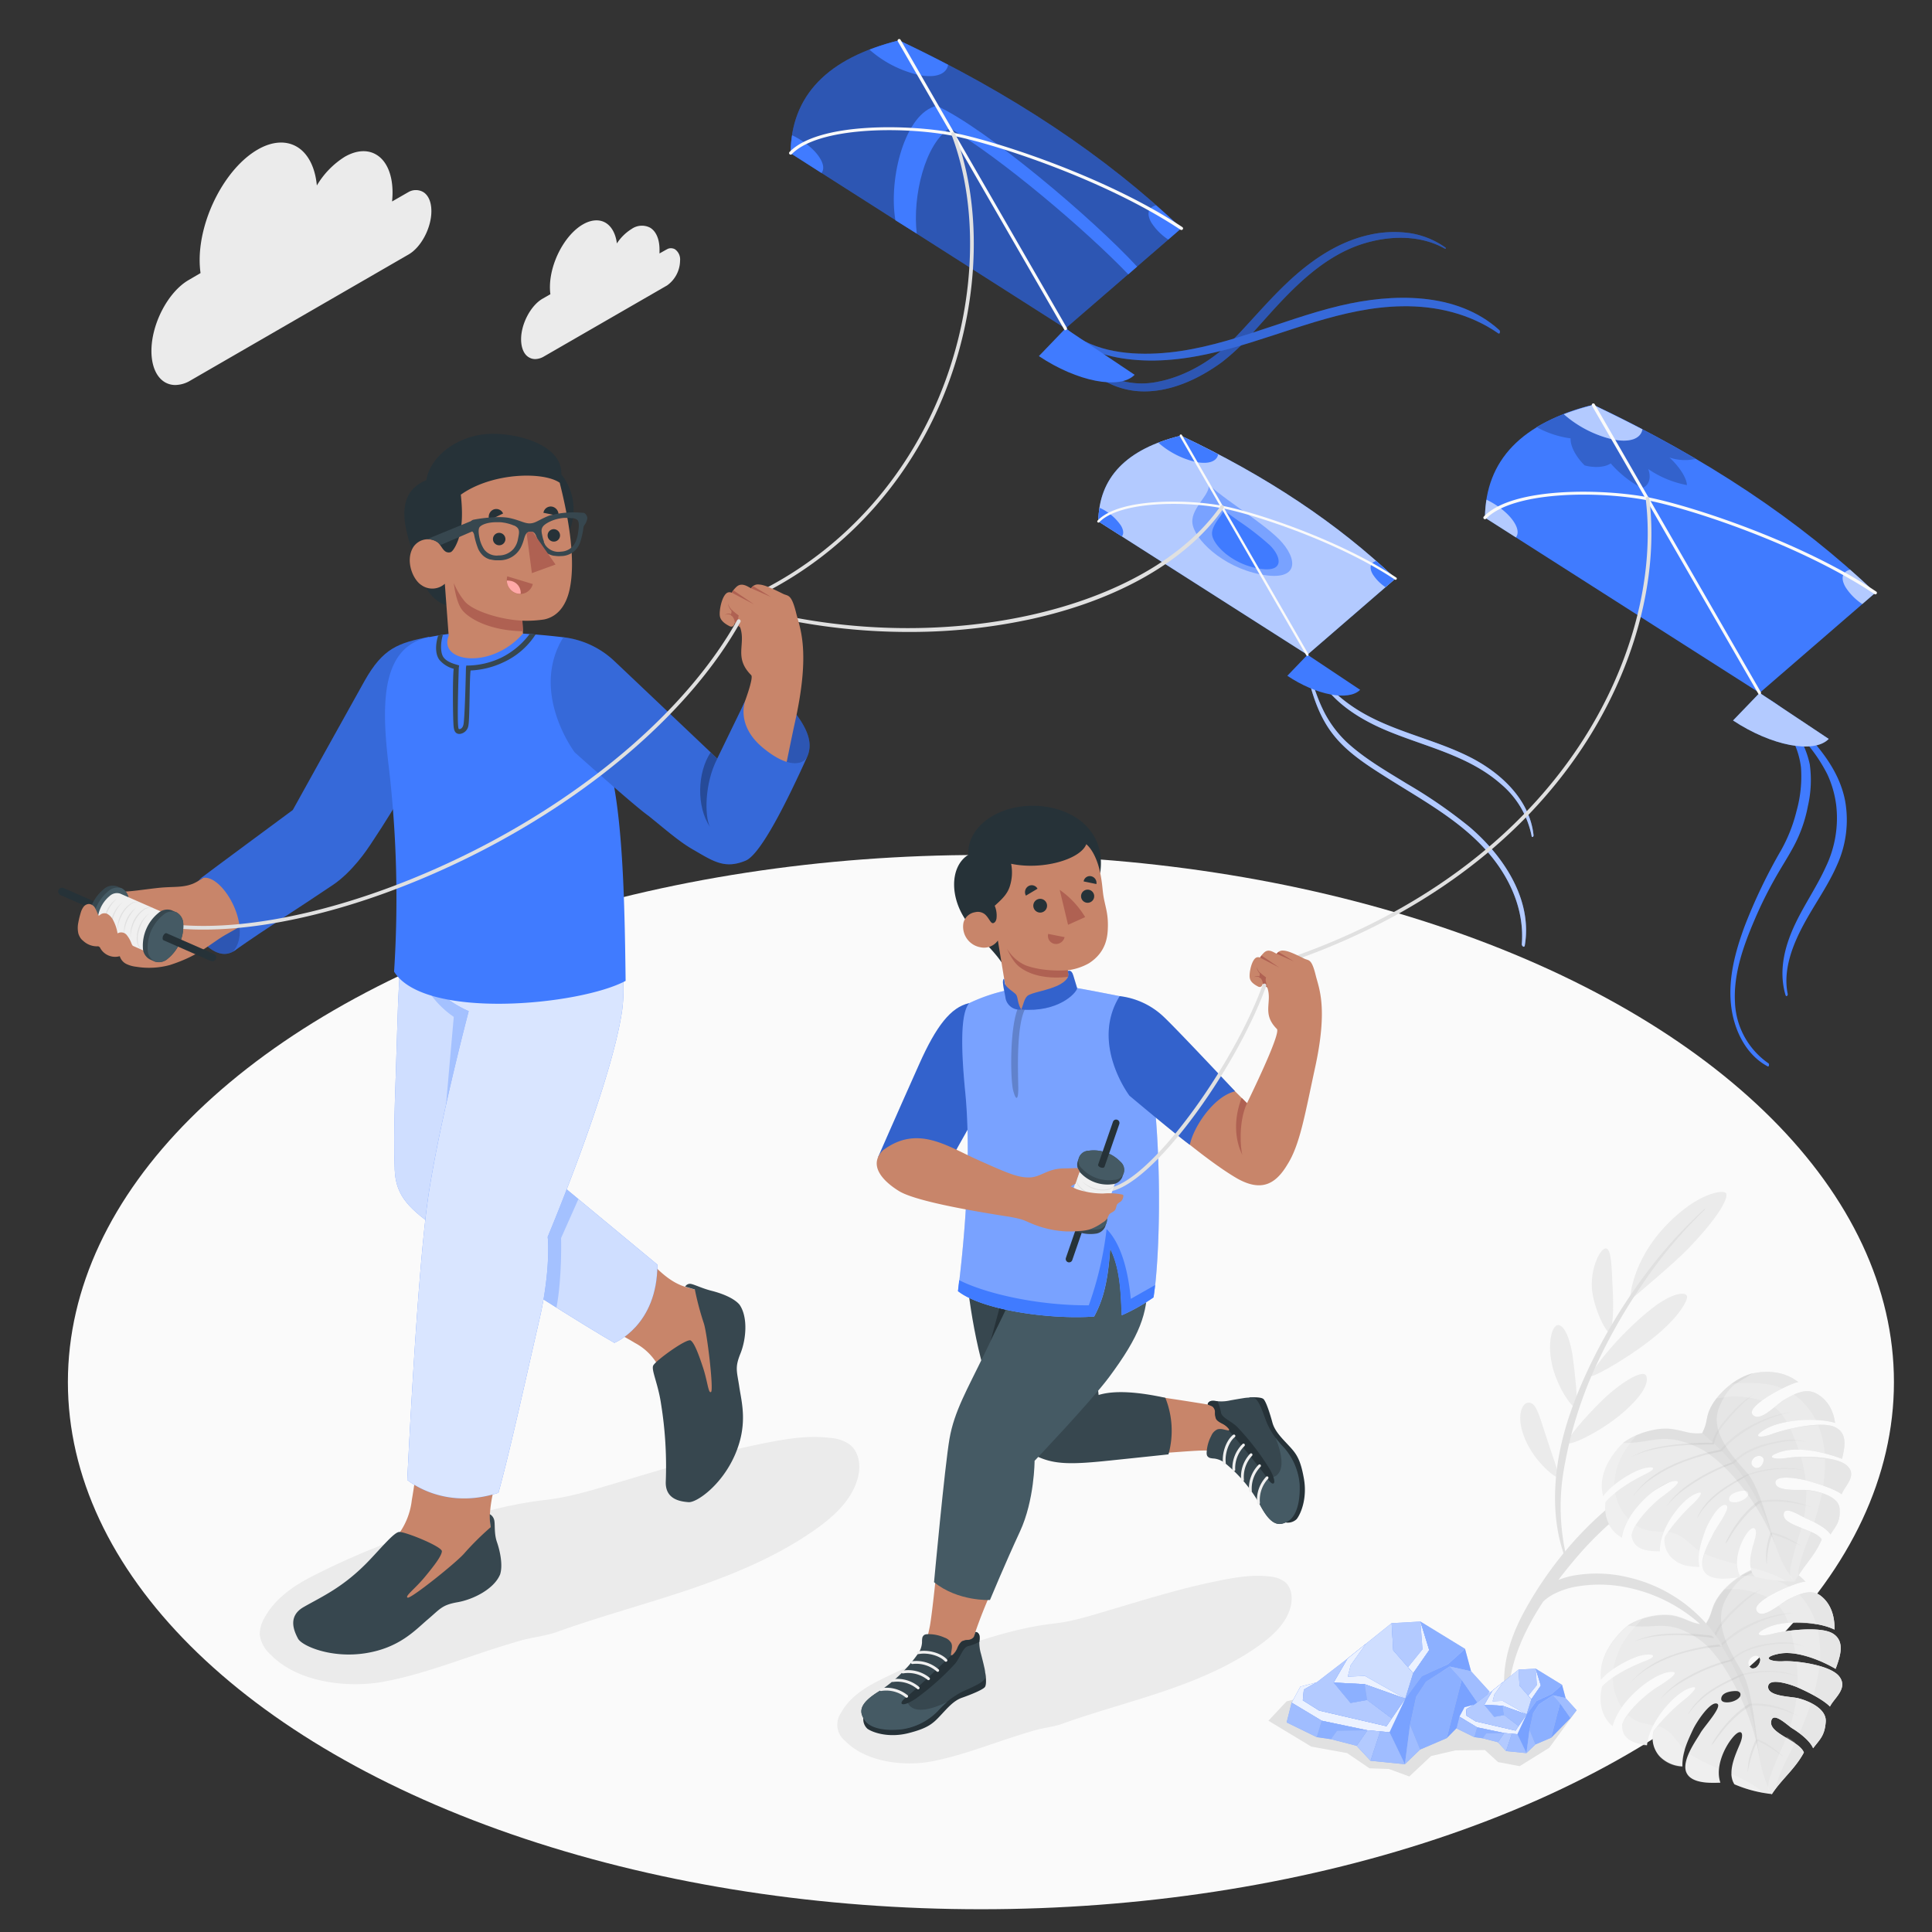 <svg xmlns="http://www.w3.org/2000/svg" viewBox="0 0 500 500"><rect x="0" y="0" width="500" height="500" fill="#333333" stroke="none"/><g id="freepik--Floor--inject-372"><ellipse id="freepik--floor--inject-372" cx="253.86" cy="357.69" rx="236.29" ry="136.42" style="fill:#fafafa"></ellipse></g><g id="freepik--Clouds--inject-372"><path id="freepik--Cloud--inject-372" d="M109.46,49.66a3.85,3.85,0,0,0-3.67,0l-4.32,2.48c.07-.79.12-1.56.12-2.31,0-4.7-1.56-8.29-4.28-9.85-2.27-1.32-5.15-1.1-8.11.61A22,22,0,0,0,82,48c-.45-4.81-2.35-8.45-5.33-10.11-2.81-1.57-6.37-1.28-10,.83-8.26,4.77-15,17.6-15,28.6a24.14,24.14,0,0,0,.23,3.35l-3.09,1.81c-5.3,3.07-9.62,11.3-9.62,18.35,0,3.86,1.29,6.82,3.54,8.12a5.29,5.29,0,0,0,2.65.69,7.78,7.78,0,0,0,3.9-1.16l56.49-32.64c3.23-1.87,5.87-6.88,5.87-11.17C111.65,52.27,110.85,50.46,109.46,49.66Z" style="fill:#ebebeb"></path><path id="freepik--cloud--inject-372" d="M174.69,64.52a2.15,2.15,0,0,0-1.73-.17c-.12,0-2.16,1.19-2.28,1.24,0-.36,0-.71,0-1,0-2.71-.9-4.78-2.48-5.69a4.62,4.62,0,0,0-4.73.35A12.23,12.23,0,0,0,159.65,63c-.32-2.55-1.4-4.48-3-5.39s-3.7-.75-5.8.47c-4.71,2.72-8.53,10-8.53,16.25a13.2,13.2,0,0,0,.12,1.81l-2.07,1.19c-3,1.75-5.51,6.45-5.51,10.47,0,2.24.76,4,2.08,4.71a3.08,3.08,0,0,0,1.57.42,4.59,4.59,0,0,0,2.27-.68l31.86-18.38A8,8,0,0,0,176,67.45,3.21,3.21,0,0,0,174.69,64.52Z" style="fill:#ebebeb"></path></g><g id="freepik--Shadows--inject-372"><path id="freepik--Shadow--inject-372" d="M134.6,424.62c3.17-.93,6.48-1.18,9.55-2.28,3.64-1.31,7.33-2.52,11-3.68,7.29-2.3,14.63-4.43,21.88-6.84,11.95-4,23.77-8.77,34-16,4.66-3.29,9.17-7.37,10.83-12.83,1-3.15.67-7.05-1.9-9.11a10,10,0,0,0-5.09-1.75c-6.19-.77-12.31.4-18.35,1.63-12.21,2.49-24.11,6.21-36.05,9.74-6.41,1.9-12.67,3.93-19.29,4.68-10.88,1.25-21.21,4.44-31.56,7.88a188.4,188.4,0,0,0-29.94,12.47c-4.56,2.45-8.9,5.73-11.32,10.32a8.21,8.21,0,0,0-1.14,4.24A8.37,8.37,0,0,0,70,428.18c7,7.27,20.07,8.8,29.51,7,9.69-1.83,18.93-5.48,28.33-8.49Q131.18,425.61,134.6,424.62Z" style="fill:#ebebeb"></path><path id="freepik--shadow--inject-372" d="M267.71,447.83c2.41-.7,4.91-.89,7.24-1.73,2.76-1,5.55-1.91,8.35-2.79,5.53-1.74,11.09-3.35,16.59-5.18,9.05-3,18-6.65,25.8-12.16,3.53-2.49,6.95-5.58,8.21-9.72.73-2.39.51-5.34-1.44-6.9A7.58,7.58,0,0,0,328.6,408c-4.69-.58-9.33.3-13.91,1.24-9.25,1.88-18.27,4.7-27.31,7.38-4.86,1.43-9.61,3-14.63,3.55-8.24.94-16.07,3.36-23.91,6a142,142,0,0,0-22.69,9.44c-3.46,1.87-6.75,4.35-8.59,7.83a5.33,5.33,0,0,0,1.16,7.1c5.34,5.51,15.21,6.67,22.36,5.31,7.35-1.39,14.35-4.15,21.47-6.43C264.26,448.86,266,448.33,267.71,447.83Z" style="fill:#ebebeb"></path></g><g id="freepik--Plants--inject-372"><g id="freepik--Leaves--inject-372"><path d="M421.82,336.52s.09-10,9.85-19.89c7.83-7.95,14.28-8.81,15-7.85s-1.22,5.47-9.83,14.44C433.21,327,421.82,336.52,421.82,336.52Z" style="fill:#ebebeb"></path><path d="M411.45,356.07c.4-1.07,6.84-10.21,16.16-17.52,5-3.9,8.65-4.42,9-3.06.22.8-1.73,5.27-9.29,11.18S411,357.14,411.45,356.07Z" style="fill:#ebebeb"></path><path d="M416.65,344.73c.62-1,1.07-5,.69-11.63-.25-4.49-.21-9.75-1.67-10s-4,4.93-3.7,10.14S416,345.75,416.65,344.73Z" style="fill:#ebebeb"></path><path d="M407.89,364c.56-1.24-.37-9.06-.83-12.65s-1.7-7.66-3.44-8.37-3.27,4-2,10S407.32,365.28,407.89,364Z" style="fill:#ebebeb"></path><path d="M405.64,373.35c-.13-1.09,4.2-6.19,8.73-10.68s11-8.69,11.72-6.49-1.86,6-7.1,10.27C413.17,371.13,405.77,374.43,405.64,373.35Z" style="fill:#ebebeb"></path><path d="M403.29,382.29c.44-.54-1.67-5.81-3.43-11.38s-2.49-7.89-4.25-7.91-3.41,3.59-.88,9.55S402.85,382.83,403.29,382.29Z" style="fill:#ebebeb"></path><path d="M441.13,312.88a120.6,120.6,0,0,0-17,19.23,142,142,0,0,0-13.07,22.16c-3.64,7.78-6.69,16-7.95,24.56s-.9,17.54,2.43,25.52a.1.1,0,0,0,.13,0,.09.09,0,0,0,.05-.11,56.78,56.78,0,0,1-.77-25.17,106,106,0,0,1,7.47-24.23,140.86,140.86,0,0,1,12.48-22.25A119.07,119.07,0,0,1,441.26,313a.1.1,0,0,0,0-.14A.09.09,0,0,0,441.13,312.88Z" style="fill:#e0e0e0"></path></g><g id="freepik--plants--inject-372"><g id="freepik--Plant--inject-372"><path d="M445.23,461.35c-1.37-4,1-9.05,3.15-11.64s3.18-1.43,1.94,1.55-3.38,7.44-1.45,10.51a33.56,33.56,0,0,0,9.64,2.53c2.63-3.84,6-6.48,8.33-10.75-1.12-3-8.81-4.85-8.48-7.91s4.35,1,5.56,1.71,4.46,3,5.31,5.1c1.71-2.28,3-3.17,3.27-6.85s-5.19-5.64-7.19-6.11-7.87-.45-7.72-3,6.25-.43,8,.37,6.08,2.83,8,4.8c1.06-2.2,4.72-4.66,2.46-7.73s-11.41-4.19-14.56-4-5.89-.88-1.36-1.89,10.71,1.4,14.93,3.86c1.12-3.08,2.55-7-.62-9.08s-12.44-.85-15.63,0-5.64.35-1.38-1.62,12.84-1.67,17.34.54c.08-3.88-1.18-6.95-3.64-8.8s-5.67-.33-8.05.84-7.08,5.71-8.49,3.05,11.28-7.76,12.66-7.48c-2.88-3.3-7-4.26-11-3.85s-8.81,4-11.19,7.23-1.64,4.28-3.39,7.12c-.1.17-.13.38-.29.47a.86.86,0,0,1-.52,0c-3.11-.2-3.69-1.18-7.15-2.13s-10.23.15-13.68,3.54-6.26,7.84-5.72,13c2.58-3,7.88-5.69,10.48-6.3s4.62,0,1.24,1.32-8.16,3.45-11.37,6.66c-1.1,4.37,0,8.07,2.67,10.34,1.73-6.72,10.34-13.42,14.56-14s-1.5,2.93-3.3,4.06-7.52,5.69-8.78,9.44c-.21,4.39,3.8,5,6.43,5.4.56-6,6.94-13.13,10.63-14.59s.89,1.34-.94,2.77a49.64,49.64,0,0,0-8,8.11,7.06,7.06,0,0,0,1.55,6.55,8.68,8.68,0,0,0,5.92,2.64c-.11-3.39,1.27-6.39,2.74-9.52.9-1.93,4.39-7.24,6.16-6.73s-3.34,6-4.24,7.64-4.84,6.86-3.69,10S442.74,461.44,445.23,461.35Zm5.15-23.14a1.05,1.05,0,0,1-.22,1.05,2.76,2.76,0,0,1-.7.6,4.78,4.78,0,0,1-2.45.71c-.62,0-1.58-.1-1.56-.92.05-1.8,3-2.07,4-2A1.12,1.12,0,0,1,450.38,438.21Zm3.1-6.43a.72.72,0,0,1-.41-.16c-.9-.72-.87-1.72.07-2.62a2.25,2.25,0,0,1,1-.49,1.12,1.12,0,0,1,.76.09c.79.43.78,1.15.29,2.08a2.78,2.78,0,0,1-.71.84A1.57,1.57,0,0,1,453.48,431.78Z" style="fill:#ebebeb"></path><path d="M458.53,464.42c2.59-4.11,6-6.53,8.31-10.87-1.11-3-8.81-4.85-8.48-7.91s4.35,1,5.56,1.71,4.46,3,5.31,5.1c1.71-2.28,3-3.17,3.27-6.85s-5.19-5.64-7.19-6.11-7.87-.45-7.72-3,6.25-.43,8,.37,6.08,2.83,8,4.8c1.06-2.2,4.72-4.66,2.46-7.73s-11.41-4.19-14.56-4-5.89-.88-1.36-1.89,10.71,1.4,14.93,3.86c1.12-3.08,2.55-7-.62-9.08s-12.44-.85-15.63,0-5.64.35-1.38-1.62,12.84-1.67,17.34.54c.08-3.88-1.18-6.95-3.64-8.8s-5.67-.33-8.05.84-7.08,5.71-8.49,3.05,11.28-7.76,12.66-7.48c-2.87-3.3-7-4.26-11-3.85s-8.81,4-11.19,7.23-1.67,4.28-3.37,7.13c-.09.16-.3.35-.25.48a7.58,7.58,0,0,0,.91,1.26c.08.13,0,.11,0,.12,5.67,6.59,10.24,17.09,11.7,25.51S455.54,458.53,458.53,464.42Zm-5-32.64a.72.72,0,0,1-.41-.16c-.9-.72-.87-1.72.07-2.62a2.25,2.25,0,0,1,1-.49,1.12,1.12,0,0,1,.76.09c.79.43.78,1.15.29,2.08a2.78,2.78,0,0,1-.71.84A1.57,1.57,0,0,1,453.48,431.78Z" style="fill:#e6e6e6"></path><path d="M449,423.19a36.35,36.35,0,0,1,7.19-3.78,29.61,29.61,0,0,1,7.88-1.9s0,0,0,0a6.36,6.36,0,0,0-2.21.09c-.77.12-1.57.23-2.37.42a32.76,32.76,0,0,0-7.76,2.82,27.51,27.51,0,0,0-6.44,4.76s-.05,0-.08,0a43.64,43.64,0,0,0-5.68.81c-6.24,1.43-12.6,3.31-17.67,9.17,0,0,0,0,0,0a23.16,23.16,0,0,1,4.11-3.49,37.18,37.18,0,0,1,9-4.08c1.64-.49,3.43-.9,5.1-1.22s3.36-.5,5-.68c.06,0,.07,0,.17,0a.49.49,0,0,0,.35-.12A25.8,25.8,0,0,1,449,423.19Zm-.4,6.25a16.92,16.92,0,0,1,3.45-2.18,27.77,27.77,0,0,1,7.1-1.71,24.28,24.28,0,0,1,3.8-.17,15,15,0,0,1,3.7.68s.13,0,.08,0a11,11,0,0,0-4-1,20.07,20.07,0,0,0-3.88.15,26.78,26.78,0,0,0-3.81.63,18.16,18.16,0,0,0-7,3.47c-.07.06-.05.15-.09.17-1.41.4-3,.8-4.35,1.31a44.8,44.8,0,0,0-7.91,3.77,23.37,23.37,0,0,0-6.05,5.22s0,0,0,0a26.73,26.73,0,0,1,3.5-3.1,48,48,0,0,1,15.05-6.8c.17-.05.1,0,.28-.26S448,429.93,448.55,429.44Zm1.94-14a31.84,31.84,0,0,1,5.17-4.06s.4-.19-.15,0a22.6,22.6,0,0,0-3.34,2,47.74,47.74,0,0,0-5.46,5,25.87,25.87,0,0,0-2.1,2.67c-.3.43-.45.9-.71,1.23s-.18,1-.47,1.06c-.47.13-.94-.18-1.62-.18s-1.53-.16-2.36-.21a57.62,57.62,0,0,0-8.73-.09,24.07,24.07,0,0,0-8,2s0,0,0,0a28.09,28.09,0,0,1,4.63-1.24,44.71,44.71,0,0,1,8.05-.41c1.48.05,2.85.18,4.24.29.69.05,1.5.13,2,.19a9.15,9.15,0,0,1,1.07.14c.35.07.63.12.87.15s.26-.11.31-.21a14.81,14.81,0,0,1,.85-1.88,11.76,11.76,0,0,1,.94-1.43A38.38,38.38,0,0,1,450.49,415.47Zm1.78,43.14a34.89,34.89,0,0,1,1-4.19c.2-.65.52-1.54.73-2a6,6,0,0,1,.46-1.06c.19-.25.2-.82.34-.79a7.46,7.46,0,0,1,1.34.66c.51.22,1.17.66,1.73,1,1.16.66,2.25,1.56,3.38,2.29,0,0,.16,0,.11-.05a40.49,40.49,0,0,0-3.2-2.54,19.65,19.65,0,0,0-1.79-1.11c-.29-.16-.67-.31-.93-.45a2,2,0,0,0-.85-.2c-.19,0,0,.06-.07.1s.06,0,0,0,0,0-.07,0a.9.9,0,0,0-.25.39c-.08.2-.13.25-.25.56s-.26.58-.44,1.08-.5,1.39-.67,2.05a18,18,0,0,0-.6,4.23S452.26,458.65,452.27,458.61Zm-1.73-24.78c.08,0,.12-.11.15-.12a18.52,18.52,0,0,1,3.22-.69,27.31,27.31,0,0,1,5.63-.26,26.56,26.56,0,0,1,5.59,1.08s.07,0,0,0a17.31,17.31,0,0,0-3-.93,25.45,25.45,0,0,0-11.8.5c-.05,0-.11.08-.14.09-4.73,2.23-10.11,4.51-13.34,10.09,0,0,.06,0,.08,0C440.59,438.35,445.72,436.05,450.54,433.83Zm-3.26,12.42a32.26,32.26,0,0,1,2.73-2.63c.94-.79,2-1.48,2.95-2.15,0,0,.05-.06.08-.06.5,0,.93,0,1.45,0s1.12.06,1.65.11a22.69,22.69,0,0,1,3.2.51,29.65,29.65,0,0,1,6.28,2.26s.05,0,0,0a24.49,24.49,0,0,0-6.1-2.67,19.56,19.56,0,0,0-3.26-.62c-.53-.06-1.13-.08-1.67-.1s-1,0-1.52.05c-.1,0-.21-.1-.38,0a20.76,20.76,0,0,0-3.08,2.28,29.81,29.81,0,0,0-2.59,2.56,34.77,34.77,0,0,0-2.34,2.92c-.37.5-.71,1-1,1.5a7.18,7.18,0,0,0-.79,1.43c0,.06,0,0,.05,0a9.54,9.54,0,0,0,1-1.22c.35-.47.71-1,1.1-1.46C445.77,448,446.46,447.15,447.28,446.25Z" style="fill:#e0e0e0"></path><g style="opacity:0.05"><path d="M439.74,424.27c-8.2-5.65-10.92-2.48-18.51-3.58,3.86-2.35,9.19-3.25,12.54-2.36s4.05,1.95,7.11,2.12c.15,0,.36.06.52,0s.2-.3.3-.47c1.71-2.86,1-3.82,3.38-7.13s7.29-6.7,11.16-7.31c-4.13,2.45-6,1.94-9.49,8.11s.52,13,4.17,19.16c2.6,4.36,3.53,16.41,4.49,22.35C453.7,443.44,446.2,428.72,439.74,424.27Z"></path></g><path d="M414.29,434.84a23.71,23.71,0,0,1,3.24-2.84,20.59,20.59,0,0,1,4-9.07c1-1.31,2.42-2.78,3.48-4a15.27,15.27,0,0,0-5,3C416.77,425.17,413.72,429.75,414.29,434.84Zm11.92,17a12.64,12.64,0,0,1,1.76-5.33,28.67,28.67,0,0,1-3.72-.84,9.13,9.13,0,0,1-3-1.88c-.36,1.1-1.34,1.35-1.44,2.74C419.54,450.57,423.73,451.5,426.21,451.84Zm-8.92-4.94a13.57,13.57,0,0,1,2.42-5,14.51,14.51,0,0,1-2.32-7.74,31.17,31.17,0,0,0-2.74,2.34C413.58,440.9,414.74,444.52,417.29,446.9Zm27.93,14.48a8.28,8.28,0,0,1-.45-3.69,44.28,44.28,0,0,1-7.59-3.83c-.28,1.6-1.53,3.1-.8,4.84C437.62,461.69,442.71,461.44,445.22,461.38Zm-9.78-4.11a13.18,13.18,0,0,1,.65-4.34c-.25-.25-.51-.46-.74-.73-1.65-1.89-2.88-4.05-5-5-.34-.16-1-.58-1.29-.34a2.42,2.42,0,0,0-1.07,1.39,7,7,0,0,0,1.56,6.43A8.71,8.71,0,0,0,435.44,457.27Zm13.41,4.52a32.65,32.65,0,0,0,7.46,2.16c-.48-.36-.87-.77-1.37-1.13a31.72,31.72,0,0,0-6.63-3.61c-.08,0-.25-.23-.25-.09A4.72,4.72,0,0,0,448.85,461.79Z" style="fill:#fff;opacity:0.2"></path><path d="M462.85,420.14a36,36,0,0,1,7.27.31,20.79,20.79,0,0,0-3.07-6.14,16.16,16.16,0,0,0-1.5-1.69,23.27,23.27,0,0,0-2.63,1.34l-2.66,1.6a11.83,11.83,0,0,1,1.47,2A16.61,16.61,0,0,1,462.85,420.14Zm-5.08-6.55a45.36,45.36,0,0,1,5.3-2.87c-2.86-2.3-9.68-3-12.14-2.93-1.68,0-.37,0-.38,0a16.41,16.41,0,0,0-4.35,3.52c1.19,0,2.91-.15,4,0a21.65,21.65,0,0,1,4.58,1A16.57,16.57,0,0,1,457.77,413.59ZM471,429.92a32.44,32.44,0,0,0-.5-8,38.89,38.89,0,0,0-7.07.1c.14.57.28,1.12.41,1.71.32,1.4.6,2.84.84,4.28A34.49,34.49,0,0,1,471,429.92Zm-12.49,34.4c.29-.7.84-1,1.13-1.63.19-.43.09-.94.28-1.52a48,48,0,0,1,3.15-7.16c.52-1,1-2.07,1.51-3.09-.71-.52-1.45-1-2.19-1.48-.1.26-.2.54-.31.8-1.31,3.18-3,6.48-4,9.72a8.82,8.82,0,0,0-.49,2.74C457.76,463.65,458.27,463.59,458.51,464.32Zm5.25-17.09c.67.41,1.29.87,1.93,1.34,1.1-2.56,2.15-5.14,3-7.82a26.39,26.39,0,0,0-3.59-1.26c-.06,0-.17-.14-.18,0a48,48,0,0,1-1.68,7.48Zm1.59-10.43a28.6,28.6,0,0,1,4,1.88,53.15,53.15,0,0,0,1.31-6c.07-.43.12-.83.18-1.26a59.06,59.06,0,0,0-5.88-1.24,55.19,55.19,0,0,1,.24,6.57C465.21,436.82,465.3,436.78,465.35,436.8Z" style="fill:#fff;opacity:0.2"></path></g><path d="M445.68,425.77a38.38,38.38,0,0,0-24.29-17.55,34.34,34.34,0,0,0-14.86-.33,23.6,23.6,0,0,0-3.23,1c1.36-1.79,2.75-3.51,4.14-5.17,8.08-9.62,18.08-17.66,29.71-22.56a87,87,0,0,1,8.66-3c3.48-1,7-1.37,10.55-2.09.14,0,.44-.35.17-.41a29.13,29.13,0,0,0-8.13,0,44.09,44.09,0,0,0-9.24,1.76,61.61,61.61,0,0,0-17,8.28c-11.32,7.79-20.87,19-27.49,31-3.55,6.43-6,13.63-5.29,21.05.07.82,1,.14,1.08-.38.7-8.16,4.32-15.9,8.93-22.9a12.63,12.63,0,0,1,2.68-1.9,20.51,20.51,0,0,1,6.49-2.06,35.36,35.36,0,0,1,14.37.75,40.27,40.27,0,0,1,22.45,14.93C445.49,426.27,445.77,425.93,445.68,425.77Z" style="fill:#e0e0e0"></path><g id="freepik--plant--inject-372"><path d="M450.44,408.11c-2-3.48-.28-8.46,1.53-11.09s3-1.68,2.21,1.2-2.38,7.25.05,9.86a38.84,38.84,0,0,0,10.24,1.21c2.14-3.85,5.24-6.67,7-10.87-1.59-2.67-9.74-3.44-9.84-6.3s4.59.38,5.94.93,5,2.22,6.18,4.08c1.43-2.3,2.6-3.26,2.35-6.69s-6.14-4.59-8.25-4.79-8.13.49-8.35-1.85,6.34-1.11,8.26-.58,6.64,1.9,8.88,3.5c.77-2.16,4.16-4.84,1.39-7.4s-12.3-2.54-15.49-2-6.17-.13-1.66-1.58,11.17.05,15.85,1.82c.7-3,1.59-6.73-2-8.29s-12.87.66-16,1.83-5.73,1-1.65-1.33,12.91-3,17.85-1.52c-.49-3.57-2.23-6.25-5-7.67s-5.85.35-8.13,1.7-6.41,6.08-8.24,3.79,10.41-8.45,11.87-8.35c-3.42-2.71-7.77-3.11-11.8-2.27s-8.44,4.66-10.4,7.95-1.07,4.13-2.44,6.95c-.07.16-.08.36-.23.47a1.1,1.1,0,0,1-.53.09c-3.21.18-3.95-.66-7.63-1.13s-10.46,1.32-13.5,4.85-5.26,7.94-4,12.6c2.21-3.09,7.24-6.15,9.82-7s4.73-.56,1.46,1.08-7.85,4.12-10.67,7.45c-.5,4.15,1.17,7.43,4.24,9.21.79-6.39,8.64-13.56,12.88-14.53s-1.11,2.87-2.78,4.12-6.88,6.11-7.63,9.71c.43,4.07,4.62,4.18,7.38,4.23-.3-5.59,5.2-12.9,8.76-14.67s1.11,1.13-.56,2.66-5.52,5.7-7,8.4a6.32,6.32,0,0,0,2.54,5.85c1.8,1.47,4.26,1.78,6.46,1.75-.62-3.11.36-6,1.41-9.09.64-1.88,3.44-7.18,5.33-6.91s-2.54,5.94-3.23,7.53-4,6.87-2.32,9.61S447.9,408.48,450.44,408.11Zm1.9-21.91a.89.89,0,0,1-.08,1,2.36,2.36,0,0,1-.63.63,5.15,5.15,0,0,1-2.4.95c-.65,0-1.63.09-1.73-.67-.21-1.67,2.78-2.26,3.76-2.34A1.29,1.29,0,0,1,452.34,386.2Zm2.24-6.28a.74.74,0,0,1-.45-.11c-1-.55-1.14-1.48-.31-2.42a2.36,2.36,0,0,1,1-.56,1.37,1.37,0,0,1,.8,0c.87.31,1,1,.59,1.89a2.23,2.23,0,0,1-.6.84A1.67,1.67,0,0,1,454.58,379.92Z" style="fill:#ebebeb"></path><path d="M464.51,409.4c2.05-4.09,5.23-6.71,6.93-11-1.59-2.66-9.74-3.44-9.84-6.3s4.59.38,5.94.93,5,2.22,6.18,4.08c1.43-2.3,2.6-3.26,2.35-6.69s-6.14-4.59-8.25-4.79-8.13.49-8.35-1.85,6.34-1.11,8.26-.58,6.64,1.9,8.88,3.5c.77-2.16,4.16-4.84,1.39-7.4s-12.3-2.54-15.49-2-6.17-.13-1.66-1.58,11.17.05,15.85,1.82c.7-3,1.59-6.73-2-8.29s-12.87.66-16,1.83-5.73,1-1.65-1.33,12.91-3,17.85-1.52c-.49-3.57-2.23-6.25-5-7.67s-5.85.35-8.13,1.7-6.41,6.08-8.24,3.79,10.41-8.45,11.87-8.35c-3.42-2.71-7.77-3.11-11.8-2.27s-8.45,4.66-10.4,7.95-1.09,4.13-2.42,6.95c-.07.16-.25.36-.19.48a7.22,7.22,0,0,0,1.12,1.05c.11.11.06.1.06.1a54.86,54.86,0,0,1,15.71,22.15C460.22,401.75,460.59,404.32,464.51,409.4Zm-9.93-29.48a.74.74,0,0,1-.45-.11c-1-.55-1.14-1.48-.31-2.42a2.36,2.36,0,0,1,1-.56,1.37,1.37,0,0,1,.8,0c.87.31,1,1,.59,1.89a2.23,2.23,0,0,1-.6.84A1.67,1.67,0,0,1,454.58,379.92Z" style="fill:#e6e6e6"></path><path d="M448.68,372.54a36.77,36.77,0,0,1,6.81-4.32,32,32,0,0,1,7.81-2.66s0,0,0,0a7.32,7.32,0,0,0-2.25.34c-.78.2-1.57.4-2.36.66a34.41,34.41,0,0,0-7.54,3.5,26.41,26.41,0,0,0-5.91,5.13s-.05,0-.09,0a48.4,48.4,0,0,0-5.7,1.41c-6.18,2-12.42,4.5-16.76,10.49,0,0,0,0,.05,0a21.13,21.13,0,0,1,3.7-3.68,37.88,37.88,0,0,1,8.66-4.81c1.61-.65,3.38-1.23,5.05-1.72s3.37-.84,5.06-1.2c.07,0,.07,0,.17-.07a.46.46,0,0,0,.34-.15A24.42,24.42,0,0,1,448.68,372.54Zm.5,5.8a17.11,17.11,0,0,1,3.22-2.41,30.17,30.17,0,0,1,7-2.4,28.53,28.53,0,0,1,3.87-.6,17.58,17.58,0,0,1,3.9.2s.12,0,.07-.05a13,13,0,0,0-4.28-.45,23.49,23.49,0,0,0-4,.59,29,29,0,0,0-3.81,1,18.47,18.47,0,0,0-6.66,4c-.07.06,0,.14-.08.16-1.38.53-2.91,1.08-4.26,1.72a47,47,0,0,0-7.55,4.38,22.08,22.08,0,0,0-5.44,5.51s0,0,0,0a25.23,25.23,0,0,1,3.13-3.26,49.8,49.8,0,0,1,14.43-8c.17-.06.1,0,.25-.27S448.66,378.85,449.18,378.34Zm-.05-13.1a30.19,30.19,0,0,1,4.71-4.33s.38-.22-.14.06a22,22,0,0,0-3.13,2.26,45.75,45.75,0,0,0-4.87,5.22,24.62,24.62,0,0,0-1.77,2.71c-.24.43-.32.88-.54,1.21s0,.93-.33,1c-.46.17-1-.06-1.68,0s-1.59,0-2.46.08a66.31,66.31,0,0,0-8.95.93,26.38,26.38,0,0,0-7.93,2.72s0,0,0,0a30.29,30.29,0,0,1,4.57-1.68,49.68,49.68,0,0,1,8.18-1.3c1.53-.13,2.95-.17,4.39-.24.71,0,1.55,0,2.09-.05a9.91,9.91,0,0,1,1.12,0l.91,0c.25,0,.26-.13.29-.23a17.09,17.09,0,0,1,.59-1.83,11.32,11.32,0,0,1,.76-1.42A36,36,0,0,1,449.13,365.24Zm8.12,39.53a26.43,26.43,0,0,1,.39-4c.11-.62.3-1.48.44-1.94a5,5,0,0,1,.32-1c.16-.24.09-.77.24-.76a9.74,9.74,0,0,1,1.47.45c.55.15,1.29.47,1.9.7,1.29.46,2.54,1.16,3.8,1.71,0,0,.17,0,.11-.06a40.06,40.06,0,0,0-3.65-2,18.94,18.94,0,0,0-2-.82c-.32-.11-.73-.21-1-.31a2.24,2.24,0,0,0-.89-.09c-.19,0,0,.07-.06.11s.06,0,0,0,0,0-.07,0a.74.74,0,0,0-.21.38,5.08,5.08,0,0,1-.17.54c-.08.3-.17.57-.29,1.05a19.62,19.62,0,0,0-.39,2,15.08,15.08,0,0,0,0,4S457.24,404.81,457.25,404.77Zm-5.38-22.62c.06,0,.09-.12.13-.13a20.3,20.3,0,0,1,3.19-1,31.28,31.28,0,0,1,5.74-.89,30.47,30.47,0,0,1,5.88.35s.07,0,0,0a19.39,19.39,0,0,0-3.23-.5,28.75,28.75,0,0,0-12,1.82,1,1,0,0,0-.14.11c-4.52,2.59-9.7,5.32-12.19,10.83,0,0,.06,0,.08,0C442.32,387.46,447.25,384.75,451.87,382.15ZM450.34,394a29.53,29.53,0,0,1,2.41-2.74c.85-.83,1.8-1.58,2.71-2.32,0,0,0-.06.07-.06.51,0,1-.12,1.48-.17s1.15-.08,1.71-.09a26.88,26.88,0,0,1,3.36.1,33.93,33.93,0,0,1,6.75,1.35s.05,0,0,0a27.4,27.4,0,0,0-6.63-1.76,23,23,0,0,0-3.43-.19c-.56,0-1.18.06-1.73.1s-1,.14-1.55.22c-.1,0-.23-.07-.39,0a21.15,21.15,0,0,0-2.82,2.46,28.49,28.49,0,0,0-2.28,2.65,34.05,34.05,0,0,0-2,3c-.3.51-.57,1-.83,1.5a5.44,5.44,0,0,0-.6,1.41c0,.06,0,0,.05,0a8.57,8.57,0,0,0,.84-1.23c.29-.48.58-1,.91-1.48C449,395.76,449.62,394.88,450.34,394Z" style="fill:#e0e0e0"></path><g style="opacity:0.05"><path d="M439.41,374.59c-9.23-4.25-11.56-1-19.49-1.15,3.61-2.61,8.94-4.06,12.5-3.62s4.44,1.32,7.59,1.12a1.08,1.08,0,0,0,.53-.09c.15-.11.16-.31.24-.47,1.34-2.83.5-3.64,2.42-7a19.57,19.57,0,0,1,10.37-8c-3.87,2.74-5.9,2.48-8.54,8.57s2.43,12,7.07,17.17c3.3,3.71,5.89,14.52,7.73,19.88C456.38,390.44,446.67,377.94,439.41,374.59Z"></path></g><path d="M414.87,387.28a21.72,21.72,0,0,1,2.91-3,17.5,17.5,0,0,1,2.73-8.82c.79-1.31,2.08-2.84,3-4.1a15.39,15.39,0,0,0-4.67,3.3C416,378.09,413.54,382.65,414.87,387.28Zm14.69,14.28a10.72,10.72,0,0,1,1-5.12,33.76,33.76,0,0,1-3.93-.34,10.14,10.14,0,0,1-3.34-1.39c-.21,1.05-1.18,1.4-1.08,2.69C422.54,401.16,427,401.53,429.56,401.56ZM419.7,398a11.63,11.63,0,0,1,1.75-4.88A13.17,13.17,0,0,1,418,386.3a26.29,26.29,0,0,0-2.47,2.48A9.26,9.26,0,0,0,419.7,398Zm30.73,10.1a7.18,7.18,0,0,1-1-3.35,49.82,49.82,0,0,1-8.34-2.65c0,1.51-1.11,3-.11,4.56C442.69,409.31,447.87,408.48,450.43,408.14Zm-10.62-2.66a11.14,11.14,0,0,1,0-4.07c-.29-.2-.58-.37-.86-.59-2-1.55-3.54-3.39-5.9-4-.37-.11-1.07-.42-1.36-.17a2.12,2.12,0,0,0-.9,1.4,6.27,6.27,0,0,0,2.54,5.75A9.83,9.83,0,0,0,439.81,405.48Zm14.4,2.62a38.28,38.28,0,0,0,8,1.12c-.55-.27-1-.61-1.57-.88a35.77,35.77,0,0,0-7.32-2.56c-.09,0-.29-.18-.27,0A4.22,4.22,0,0,0,454.21,408.1Z" style="fill:#fff;opacity:0.2"></path><path d="M462.48,368.11a41.85,41.85,0,0,1,7.49-.56,20.38,20.38,0,0,0-4-5.3,15.6,15.6,0,0,0-1.78-1.37,20.93,20.93,0,0,0-2.5,1.53l-2.5,1.78a11.84,11.84,0,0,1,1.8,1.68A17,17,0,0,1,462.48,368.11Zm-6.16-5.45a47.71,47.71,0,0,1,5-3.25c-3.26-1.79-10.35-1.62-12.86-1.3-1.71.22-.37.05-.39.06a15.78,15.78,0,0,0-3.94,3.73c1.22-.11,3-.46,4.07-.49a25.22,25.22,0,0,1,4.83.35A19.49,19.49,0,0,1,456.32,362.66Zm15.93,13.52a27.42,27.42,0,0,0-1.67-7.3,44.4,44.4,0,0,0-7.24.92c.24.51.46,1,.68,1.52.53,1.26,1,2.55,1.48,3.85A39.57,39.57,0,0,1,472.25,376.18Zm-7.78,33.13c.2-.68.72-1,.92-1.64.13-.41,0-.87.07-1.42a40.41,40.41,0,0,1,2.18-7c.39-1,.75-2,1.1-3q-1.22-.58-2.46-1.11c-.06.25-.13.52-.2.77a95.15,95.15,0,0,0-2.64,9.42,7,7,0,0,0-.1,2.58C463.61,408.78,464.12,408.66,464.47,409.31ZM467.36,393c.74.3,1.45.65,2.17,1,.75-2.49,1.46-5,2-7.56a32.25,32.25,0,0,0-3.85-.74c-.07,0-.2-.11-.2,0a40.32,40.32,0,0,1-.62,7.08Zm.1-9.8a32.37,32.37,0,0,1,4.39,1.28,45.32,45.32,0,0,0,.47-5.69c0-.41,0-.79,0-1.19-2.06-.25-4.12-.39-6.2-.45a43.33,43.33,0,0,1,1.2,6C467.32,383.2,467.41,383.15,467.46,383.16Z" style="fill:#fff;opacity:0.2"></path></g></g><g id="freepik--Rocks--inject-372"><polygon id="freepik--shadow--inject-372" points="339.36 452.02 348.64 453.7 354.42 457.64 359.45 457.81 364.73 459.75 370.38 454.45 376.71 452.99 384.29 452.91 387.69 456.02 393.29 457.08 400.94 452.33 408.03 442.65 396.88 442.91 379.75 447.3 386.28 444.1 371.87 430.89 332.98 440.3 328.27 445.32 339.36 452.02" style="opacity:0.1"></polygon><g id="freepik--rocks--inject-372"><g id="freepik--Rock--inject-372"><polygon points="360.16 420.07 348.73 429.24 345.14 435.44 353.18 435.87 363.69 439.61 365.74 433 360.57 427.1 360.16 420.07" style="fill:#407BFF"></polygon><polygon points="360.16 420.07 348.73 429.24 345.14 435.44 353.18 435.87 363.69 439.61 365.74 433 360.57 427.1 360.16 420.07" style="fill:#fff;opacity:0.75"></polygon><polygon points="360.16 420.07 367.61 419.66 369.88 427.04 365.74 433 360.57 427.1 360.16 420.07" style="fill:#407BFF"></polygon><polygon points="360.16 420.07 367.61 419.66 369.88 427.04 365.74 433 360.57 427.1 360.16 420.07" style="fill:#fff;opacity:0.6"></polygon><polygon points="379.15 426.73 380.71 432.52 375.18 431.3 369.05 435.23 366.5 439.11 364.91 446.41 363.58 456.57 359.61 448.3 363.69 439.61 367.96 433.8 374.73 430.69 379.15 426.73" style="fill:#407BFF"></polygon><polygon points="374.42 449.82 382.81 441.29 378.29 434.75 374.42 449.82" style="fill:#407BFF"></polygon><g style="opacity:0.3"><polygon points="379.15 426.73 380.71 432.52 375.18 431.3 369.05 435.23 366.5 439.11 364.91 446.41 363.58 456.57 359.61 448.3 363.69 439.61 367.96 433.8 374.73 430.69 379.15 426.73" style="fill:#fff"></polygon><polygon points="374.42 449.82 382.81 441.29 378.29 434.75 374.42 449.82" style="fill:#fff"></polygon></g><polygon points="353.49 425.42 349.55 430.96 348.8 433.92 353.22 433.72 363.69 439.61 353.18 435.87 345.14 435.44 348.73 429.24 353.49 425.42" style="fill:#407BFF"></polygon><polygon points="367.61 419.66 368.14 426.84 364.4 431.47 365.74 433 369.88 427.04 367.61 419.66" style="fill:#407BFF"></polygon><polygon points="359.61 448.3 353.88 447.8 342.05 445.32 334.28 440.65 336.53 436.5 340.77 435.37 337.43 437.26 337.17 440.04 341.41 442.7 358.82 446.74 363.69 439.61 359.61 448.3" style="fill:#407BFF"></polygon><g style="opacity:0.9"><polygon points="353.49 425.42 349.55 430.96 348.8 433.92 353.22 433.72 363.69 439.61 353.18 435.87 345.14 435.44 348.73 429.24 353.49 425.42" style="fill:#fff"></polygon><polygon points="367.61 419.66 368.14 426.84 364.4 431.47 365.74 433 369.88 427.04 367.61 419.66" style="fill:#fff"></polygon><polygon points="359.61 448.3 353.88 447.8 342.05 445.32 334.28 440.65 336.53 436.5 340.77 435.37 337.43 437.26 337.17 440.04 341.41 442.7 358.82 446.74 363.69 439.61 359.61 448.3" style="fill:#fff"></polygon></g><polygon points="348.73 429.24 340.77 435.37 337.43 437.26 337.17 440.04 341.41 442.7 358.82 446.74 360.19 444.72 353.82 439.94 349.52 440.72 345.14 435.44 348.73 429.24" style="fill:#407BFF"></polygon><polygon points="348.73 429.24 340.77 435.37 337.43 437.26 337.17 440.04 341.41 442.7 358.82 446.74 360.19 444.72 353.82 439.94 349.52 440.72 345.14 435.44 348.73 429.24" style="fill:#fff;opacity:0.6"></polygon><polygon points="367.61 419.66 379.15 426.73 374.73 430.69 367.96 433.8 363.69 439.61 365.74 433 369.88 427.04 367.61 419.66" style="fill:#407BFF"></polygon><polygon points="375.18 431.3 369.05 435.23 366.5 439.11 364.91 446.41 367.52 452.78 374.42 449.82 378.29 434.75 375.18 431.3" style="fill:#407BFF"></polygon><polygon points="345.14 435.44 349.52 440.72 353.82 439.94 353.18 435.87 345.14 435.44" style="fill:#407BFF"></polygon><polygon points="340.77 449.57 344.46 450.1 346.03 447.93 353.88 447.8 342.05 445.32 340.77 449.57" style="fill:#407BFF"></polygon><g style="opacity:0.4"><polygon points="367.61 419.66 379.15 426.73 374.73 430.69 367.96 433.8 363.69 439.61 365.74 433 369.88 427.04 367.61 419.66" style="fill:#fff"></polygon><polygon points="375.18 431.3 369.05 435.23 366.5 439.11 364.91 446.41 367.52 452.78 374.42 449.82 378.29 434.75 375.18 431.3" style="fill:#fff"></polygon><polygon points="345.14 435.44 349.52 440.72 353.82 439.94 353.18 435.87 345.14 435.44" style="fill:#fff"></polygon><polygon points="340.77 449.57 344.46 450.1 346.03 447.93 353.88 447.8 342.05 445.32 340.77 449.57" style="fill:#fff"></polygon></g><polygon points="357.21 448.09 353.88 447.8 351.09 451.81 354.7 455.69 357.21 448.09" style="fill:#407BFF"></polygon><polygon points="357.21 448.09 353.88 447.8 351.09 451.81 354.7 455.69 357.21 448.09" style="fill:#fff;opacity:0.6"></polygon><polygon points="380.71 432.52 385.51 437.81 382.81 441.29 378.29 434.75 375.18 431.3 380.71 432.52" style="fill:#407BFF"></polygon><polygon points="363.58 456.57 367.52 452.78 364.91 446.41 363.58 456.57" style="fill:#407BFF"></polygon><polygon points="363.69 439.61 360.19 444.72 353.82 439.94 353.18 435.87 363.69 439.61" style="fill:#407BFF"></polygon><polygon points="334.28 440.65 332.98 445.76 340.77 449.57 342.05 445.32 334.28 440.65" style="fill:#407BFF"></polygon><polygon points="363.58 456.57 354.7 455.69 357.21 448.09 359.61 448.3 363.58 456.57" style="fill:#407BFF"></polygon><polygon points="344.46 450.1 351.09 451.81 353.88 447.8 346.03 447.93 344.46 450.1" style="fill:#407BFF"></polygon><g style="opacity:0.5"><polygon points="380.71 432.52 385.51 437.81 382.81 441.29 378.29 434.75 375.18 431.3 380.71 432.52" style="fill:#fff"></polygon><polygon points="363.58 456.57 367.52 452.78 364.91 446.41 363.58 456.57" style="fill:#fff"></polygon><polygon points="363.69 439.61 360.19 444.72 353.82 439.94 353.18 435.87 363.69 439.61" style="fill:#fff"></polygon><polygon points="334.28 440.65 332.98 445.76 340.77 449.57 342.05 445.32 334.28 440.65" style="fill:#fff"></polygon><polygon points="363.58 456.57 354.7 455.69 357.21 448.09 359.61 448.3 363.58 456.57" style="fill:#fff"></polygon><polygon points="344.46 450.1 351.09 451.81 353.88 447.8 346.03 447.93 344.46 450.1" style="fill:#fff"></polygon></g></g></g><g id="freepik--rocks--inject-372"><g id="freepik--rock--inject-372"><polygon points="393.01 432.09 386.25 437.52 384.12 441.19 388.88 441.45 395.1 443.67 396.32 439.75 393.26 436.25 393.01 432.09" style="fill:#407BFF"></polygon><polygon points="393.01 432.09 386.25 437.52 384.12 441.19 388.88 441.45 395.1 443.67 396.32 439.75 393.26 436.25 393.01 432.09" style="fill:#fff;opacity:0.75"></polygon><polygon points="393.01 432.09 397.43 431.85 398.77 436.22 396.32 439.75 393.26 436.25 393.01 432.09" style="fill:#407BFF"></polygon><polygon points="393.01 432.09 397.43 431.85 398.77 436.22 396.32 439.75 393.26 436.25 393.01 432.09" style="fill:#fff;opacity:0.6"></polygon><polygon points="404.26 436.04 405.18 439.46 401.91 438.74 398.28 441.07 396.77 443.36 395.83 447.69 395.04 453.7 392.69 448.81 395.1 443.67 397.63 440.22 401.64 438.38 404.26 436.04" style="fill:#407BFF"></polygon><polygon points="401.46 449.71 406.42 444.66 403.75 440.79 401.46 449.71" style="fill:#407BFF"></polygon><g style="opacity:0.3"><polygon points="404.26 436.04 405.18 439.46 401.91 438.74 398.28 441.07 396.77 443.36 395.83 447.69 395.04 453.7 392.69 448.81 395.1 443.67 397.63 440.22 401.64 438.38 404.26 436.04" style="fill:#fff"></polygon><polygon points="401.46 449.71 406.42 444.66 403.75 440.79 401.46 449.71" style="fill:#fff"></polygon></g><polygon points="389.06 435.26 386.74 438.54 386.29 440.29 388.9 440.18 395.1 443.67 388.88 441.45 384.12 441.19 386.25 437.52 389.06 435.26" style="fill:#407BFF"></polygon><polygon points="397.43 431.85 397.74 436.1 395.52 438.84 396.32 439.75 398.77 436.22 397.43 431.85" style="fill:#407BFF"></polygon><polygon points="392.69 448.81 389.29 448.51 382.29 447.04 377.69 444.28 379.02 441.82 381.54 441.15 379.56 442.27 379.4 443.92 381.91 445.49 392.22 447.88 395.1 443.67 392.69 448.81" style="fill:#407BFF"></polygon><g style="opacity:0.9"><polygon points="389.06 435.26 386.74 438.54 386.29 440.29 388.9 440.18 395.1 443.67 388.88 441.45 384.12 441.19 386.25 437.52 389.06 435.26" style="fill:#fff"></polygon><polygon points="397.43 431.85 397.74 436.1 395.52 438.84 396.32 439.75 398.77 436.22 397.43 431.85" style="fill:#fff"></polygon><polygon points="392.69 448.81 389.29 448.51 382.29 447.04 377.69 444.28 379.02 441.82 381.54 441.15 379.56 442.27 379.4 443.92 381.91 445.49 392.22 447.88 395.1 443.67 392.69 448.81" style="fill:#fff"></polygon></g><polygon points="386.25 437.52 381.54 441.15 379.56 442.27 379.4 443.92 381.91 445.49 392.22 447.88 393.03 446.69 389.26 443.86 386.71 444.32 384.12 441.19 386.25 437.52" style="fill:#407BFF"></polygon><polygon points="386.25 437.52 381.54 441.15 379.56 442.27 379.4 443.92 381.91 445.49 392.22 447.88 393.03 446.69 389.26 443.86 386.71 444.32 384.12 441.19 386.25 437.52" style="fill:#fff;opacity:0.6"></polygon><polygon points="397.43 431.85 404.26 436.04 401.64 438.38 397.63 440.22 395.1 443.67 396.32 439.75 398.77 436.22 397.43 431.85" style="fill:#407BFF"></polygon><polygon points="401.91 438.74 398.28 441.07 396.77 443.36 395.83 447.69 397.37 451.46 401.46 449.71 403.75 440.79 401.91 438.74" style="fill:#407BFF"></polygon><polygon points="384.12 441.19 386.71 444.32 389.26 443.86 388.88 441.45 384.12 441.19" style="fill:#407BFF"></polygon><polygon points="381.53 449.56 383.72 449.87 384.65 448.59 389.29 448.51 382.29 447.04 381.53 449.56" style="fill:#407BFF"></polygon><g style="opacity:0.4"><polygon points="397.43 431.85 404.26 436.04 401.64 438.38 397.63 440.22 395.1 443.67 396.32 439.75 398.77 436.22 397.43 431.85" style="fill:#fff"></polygon><polygon points="401.91 438.74 398.28 441.07 396.77 443.36 395.83 447.69 397.37 451.46 401.46 449.71 403.75 440.79 401.91 438.74" style="fill:#fff"></polygon><polygon points="384.12 441.19 386.71 444.32 389.26 443.86 388.88 441.45 384.12 441.19" style="fill:#fff"></polygon><polygon points="381.53 449.56 383.72 449.87 384.65 448.59 389.29 448.51 382.29 447.04 381.53 449.56" style="fill:#fff"></polygon></g><polygon points="391.27 448.69 389.29 448.51 387.65 450.88 389.78 453.18 391.27 448.69" style="fill:#407BFF"></polygon><polygon points="391.27 448.69 389.29 448.51 387.65 450.88 389.78 453.18 391.27 448.69" style="fill:#fff;opacity:0.6"></polygon><polygon points="405.18 439.46 408.02 442.6 406.42 444.66 403.75 440.79 401.91 438.74 405.18 439.46" style="fill:#407BFF"></polygon><polygon points="395.04 453.7 397.37 451.46 395.83 447.69 395.04 453.7" style="fill:#407BFF"></polygon><polygon points="395.1 443.67 393.03 446.69 389.26 443.86 388.88 441.45 395.1 443.67" style="fill:#407BFF"></polygon><polygon points="377.69 444.28 376.92 447.3 381.53 449.56 382.29 447.04 377.69 444.28" style="fill:#407BFF"></polygon><polygon points="395.04 453.7 389.78 453.18 391.27 448.69 392.69 448.81 395.04 453.7" style="fill:#407BFF"></polygon><polygon points="383.72 449.87 387.65 450.88 389.29 448.51 384.65 448.59 383.72 449.87" style="fill:#407BFF"></polygon><g style="opacity:0.5"><polygon points="405.18 439.46 408.02 442.6 406.42 444.66 403.75 440.79 401.91 438.74 405.18 439.46" style="fill:#fff"></polygon><polygon points="395.04 453.7 397.37 451.46 395.83 447.69 395.04 453.7" style="fill:#fff"></polygon><polygon points="395.1 443.67 393.03 446.69 389.26 443.86 388.88 441.45 395.1 443.67" style="fill:#fff"></polygon><polygon points="377.69 444.28 376.92 447.3 381.53 449.56 382.29 447.04 377.69 444.28" style="fill:#fff"></polygon><polygon points="395.04 453.7 389.78 453.18 391.27 448.69 392.69 448.81 395.04 453.7" style="fill:#fff"></polygon><polygon points="383.72 449.87 387.65 450.88 389.29 448.51 384.65 448.59 383.72 449.87" style="fill:#fff"></polygon></g></g></g></g></g><g id="freepik--character-1--inject-372"><g id="freepik--Character--inject-372"><g id="freepik--Kite--inject-372"><path d="M380.36,195.91c-9.68-4.88-20.7-6.71-29.83-12.72-4.52-3-8.56-6.8-10.82-11.79,0-.12-.18.09-.15.17,3.09,8.82,11.24,14.14,19.5,17.58,9.94,4.13,21,6.4,29.32,13.71a23.45,23.45,0,0,1,8,13.49c.08.52.54.2.5-.21C395.87,206.84,388.3,199.92,380.36,195.91ZM380.3,214a127.09,127.09,0,0,0-16.16-11.15c-5.39-3.32-11.09-6.56-15.74-10.9a28.72,28.72,0,0,1-6.16-8.6c-1.57-3.28-2.52-6.76-3.84-10.13-.08-.2-.25,0-.22.16,1.12,5.63,3,11.64,6.51,16.28,3.63,4.86,8.92,8.24,14,11.45,10.18,6.46,21.35,12.3,28.61,22.26,4.44,6.1,7.16,13.36,6.54,21,0,.49.66,1,.78.3C396.64,232.69,389,221.42,380.3,214Z" style="fill:#407BFF"></path><path d="M380.36,195.91c-9.68-4.88-20.7-6.71-29.83-12.72-4.52-3-8.56-6.8-10.82-11.79,0-.12-.18.09-.15.17,3.09,8.82,11.24,14.14,19.5,17.58,9.94,4.13,21,6.4,29.32,13.71a23.45,23.45,0,0,1,8,13.49c.08.52.54.2.5-.21C395.87,206.84,388.3,199.92,380.36,195.91ZM380.3,214a127.09,127.09,0,0,0-16.16-11.15c-5.39-3.32-11.09-6.56-15.74-10.9a28.72,28.72,0,0,1-6.16-8.6c-1.57-3.28-2.52-6.76-3.84-10.13-.08-.2-.25,0-.22.16,1.12,5.63,3,11.64,6.51,16.28,3.63,4.86,8.92,8.24,14,11.45,10.18,6.46,21.35,12.3,28.61,22.26,4.44,6.1,7.16,13.36,6.54,21,0,.49.66,1,.78.3C396.64,232.69,389,221.42,380.3,214Z" style="fill:#fff;opacity:0.6"></path><g id="freepik--kite--inject-372"><path d="M305.61,112.74c-14.09,3.46-21.24,10.84-21.36,22.2l54.1,34.51,22.79-19.71Q338.79,128.37,305.61,112.74Z" style="fill:#407BFF"></path><path d="M305.61,112.74c-14.09,3.46-21.24,10.84-21.36,22.2l54.1,34.51,22.79-19.71Q338.79,128.37,305.61,112.74Z" style="fill:#fff;opacity:0.6"></path><path d="M331,139.54c-5-5-16.92-12-18.42-14.65,1.5,2.6-4.31,6.19-4,10.34s7.64,11.5,17.72,13.44S336,144.58,331,139.54Z" style="fill:#407BFF;opacity:0.5"></path><path d="M325.43,147.08a18.7,18.7,0,0,1-8.12-3.7c-2.1-1.68-3.52-3.68-3.63-5.11s.94-3,1.87-4.3a14.46,14.46,0,0,0,1.21-1.91c1.14.88,2.5,1.85,4,2.91a71.23,71.23,0,0,1,7.92,6.18c1.73,1.74,2.55,3.63,2.11,4.82C330.44,146.88,329.24,147.81,325.43,147.08Z" style="fill:#407BFF"></path><path d="M356.17,145.19c-1.49.37-1.93,1.65-.91,3.42a11.29,11.29,0,0,0,3.31,3.35l2.57-2.22Q358.73,147.43,356.17,145.19Z" style="fill:#407BFF"></path><path d="M290.34,138.83c.5-.62.47-1.58-.21-2.76a13.26,13.26,0,0,0-5.58-4.67,23.8,23.8,0,0,0-.3,3.54Z" style="fill:#407BFF"></path><path d="M305.61,112.74a48.24,48.24,0,0,0-5.83,1.83,22.26,22.26,0,0,0,9.76,5c3.33.64,5.41-.21,5.72-2Q310.55,115.08,305.61,112.74Z" style="fill:#407BFF"></path><path d="M352,178.52l-13.61-9.07-5.23,5.44C340.63,179.9,349.07,181.52,352,178.52Z" style="fill:#407BFF"></path><path d="M361.14,150.05A.37.37,0,0,1,361,150c-14.71-9.81-36.41-16.88-44.76-18.48-10-1.93-26.58-1.73-31.74,3.63a.3.3,0,0,1-.44,0,.3.3,0,0,1,0-.43c5.75-6,23.87-5.44,32.3-3.82s30.2,8.72,45,18.58a.31.31,0,0,1,.09.42A.31.31,0,0,1,361.14,150.05Z" style="fill:#fafafa"></path><path d="M338.35,169.76a.31.31,0,0,1-.27-.15L305.34,112.9a.32.32,0,0,1,.11-.42.3.3,0,0,1,.42.11l32.74,56.71a.3.3,0,0,1-.11.42A.28.28,0,0,1,338.35,169.76Z" style="fill:#fafafa"></path></g><path d="M235.16,163.55a159.89,159.89,0,0,1-38.33-4.66.48.48,0,1,1,.23-.93c47.78,11.87,100,0,118.82-27a.48.48,0,0,1,.67-.12.49.49,0,0,1,.12.67c-9.4,13.46-27,23.63-49.54,28.65A148.08,148.08,0,0,1,235.16,163.55Z" style="fill:#e0e0e0"></path></g><g id="freepik--kite--inject-372"><path d="M374.13,64.11a21.45,21.45,0,0,0-9.31-3.78,28.88,28.88,0,0,0-10.48.46C347.21,62.38,341,66.27,335.52,71c-5.75,5-10.58,10.83-15.81,16.32s-12.45,10-20,11.47a20.25,20.25,0,0,1-12.57-1.35c-3.83-1.85-6.35-5-8.27-8.74-.24-.45-.59,0-.51.34,1.75,7.38,9.25,11.77,16.42,12.21,7.73.47,15.38-3.08,21.49-7.56a58.28,58.28,0,0,0,8.57-8.27c2.53-2.81,5-5.65,7.64-8.37,5.23-5.4,11.11-10.47,18.19-13.24C358,61,366.94,60.37,374,64.39,374.12,64.46,374.23,64.18,374.13,64.11Z" style="fill:#407BFF"></path><path d="M374.13,64.11a21.45,21.45,0,0,0-9.31-3.78,28.88,28.88,0,0,0-10.48.46C347.21,62.38,341,66.27,335.52,71c-5.75,5-10.58,10.83-15.81,16.32s-12.45,10-20,11.47a20.25,20.25,0,0,1-12.57-1.35c-3.83-1.85-6.35-5-8.27-8.74-.24-.45-.59,0-.51.34,1.75,7.38,9.25,11.77,16.42,12.21,7.73.47,15.38-3.08,21.49-7.56a58.28,58.28,0,0,0,8.57-8.27c2.53-2.81,5-5.65,7.64-8.37,5.23-5.4,11.11-10.47,18.19-13.24C358,61,366.94,60.37,374,64.39,374.12,64.46,374.23,64.18,374.13,64.11Z" style="opacity:0.3"></path><path d="M388.05,85.45c-11-10-27.67-9.56-41.23-6.34-15.9,3.78-30.91,11.5-47.44,12.36-8.2.42-17.63-.75-23.74-6.8-.12-.12-.23.22-.16.32,4.31,5.83,12,7.7,18.89,8.19,8,.58,16-.83,23.77-2.92,14.79-4,29.19-10.77,44.74-11,8.88-.14,17.54,1.94,24.86,7C388.18,86.61,388.32,85.69,388.05,85.45Z" style="fill:#407BFF"></path><path d="M388.05,85.45c-11-10-27.67-9.56-41.23-6.34-15.9,3.78-30.91,11.5-47.44,12.36-8.2.42-17.63-.75-23.74-6.8-.12-.12-.23.22-.16.32,4.31,5.83,12,7.7,18.89,8.19,8,.58,16-.83,23.77-2.92,14.79-4,29.19-10.77,44.74-11,8.88-.14,17.54,1.94,24.86,7C388.18,86.61,388.32,85.69,388.05,85.45Z" style="opacity:0.15"></path><g id="freepik--kite--inject-372"><path d="M232.68,10.45c-18.53,4.56-27.94,14.26-28.09,29.2L275.74,85l30-25.93Q276.32,31,232.68,10.45Z" style="fill:#407BFF"></path><path d="M232.68,10.45c-18.53,4.56-27.94,14.26-28.09,29.2L275.74,85l30-25.93Q276.32,31,232.68,10.45Z" style="opacity:0.3"></path><path d="M294.28,69h0L292,71c-11.16-11.63-33-30.09-46.18-37.85-6.41,4-9.72,17.61-8.56,27.31L231.73,57c-1.83-10.8,2.45-27.75,10.7-29.62C255.16,33.24,282.53,56.29,294.28,69Z" style="fill:#407BFF"></path><path d="M299.18,53.13c-2,.49-2.54,2.17-1.2,4.5A15,15,0,0,0,302.34,62l3.38-2.93C303.6,57.09,301.41,55.1,299.18,53.13Z" style="fill:#407BFF"></path><path d="M212.6,44.77c.65-.82.62-2.08-.28-3.63C211,38.81,208.08,36.47,205,35a31.58,31.58,0,0,0-.39,4.65Z" style="fill:#407BFF"></path><path d="M232.68,10.45a62.25,62.25,0,0,0-7.66,2.4,29.14,29.14,0,0,0,12.84,6.57c4.38.85,7.11-.28,7.51-2.65Q239.18,13.53,232.68,10.45Z" style="fill:#407BFF"></path><path d="M293.64,97,275.74,85l-6.88,7.16C278.74,98.78,289.84,100.92,293.64,97Z" style="fill:#407BFF"></path><path d="M305.72,59.52a.36.36,0,0,1-.22-.07c-19.36-12.89-47.89-22.19-58.87-24.3-13.14-2.53-35-2.28-41.75,4.78a.41.41,0,0,1-.59-.56c7.58-7.87,31.41-7.15,42.49-5S286.5,45.82,306,58.78a.41.41,0,0,1,.11.56A.43.43,0,0,1,305.72,59.52Z" style="fill:#fafafa"></path><path d="M275.74,85.45a.42.42,0,0,1-.35-.21L232.33,10.66a.41.41,0,0,1,.7-.41l43.06,74.59a.4.4,0,0,1-.15.55A.36.36,0,0,1,275.74,85.45Z" style="fill:#fafafa"></path></g><path d="M197,153.85a.51.51,0,0,1-.43-.26.49.49,0,0,1,.22-.65C219,141.77,236.11,122.27,244.86,98c7.74-21.42,8.26-45,1.4-63.11a.48.48,0,1,1,.89-.34c6.95,18.31,6.43,42.15-1.39,63.78-8.83,24.46-26.08,44.15-48.57,55.44A.59.59,0,0,1,197,153.85Z" style="fill:#e0e0e0"></path></g><g id="freepik--Bottom--inject-372"><path d="M161.36,322.3l2.38,2.11a15.13,15.13,0,0,1-2.55,7.1c-3.79,6-9.35,6.43-9.35,6.43l-2.12-1.4s-.9,2.13,1.79,3.83c2,1.29,8.47,4.57,12.83,7.19a14.87,14.87,0,0,1,6.28,6.42c1.63,3.29,3.32,11.45,3.46,14.9s-1.29,12.16,3.64,14c2,.75,6.32-.67,8.88-4.41,3.89-5.69,4.8-9.18,4.36-15.53s-2.93-7.16-1.55-13.6.44-9.89-1.17-11.67c-3.11-2.54-6.27-3.29-10.67-4.57-5.62-1.64-8.84-6.64-12.22-9.13C161.69,321.24,161.36,322.3,161.36,322.3Z" style="fill:#c8856a"></path><path d="M179.83,333.72a73.75,73.75,0,0,0,2.34,8.81c.9,2.93,2.55,17.19,1.85,17.71s-.89-2.74-2.1-6.38c-1.12-3.38-2.18-6.24-3.15-6.94s-9.26,5.32-9.74,6.53,1.29,4.7,2.05,9.89a101.06,101.06,0,0,1,1.22,20.1c-.17,4.65,3.84,5.16,5.9,5.32s8.56-4.34,12-12.24,1.72-13.59,1.12-17.64-1.19-4.89.3-8.57,2-9.43-.23-12.66c-1.55-1.82-4.88-3-7.26-3.6s-4.32-1.59-5.34-1.78a1.39,1.39,0,0,0-1.46.71Z" style="fill:#37474f"></path><path d="M104.81,237.49s-1.54,9.89-2,28.49c-.33,12.78-1.09,25.87-.66,36.74.28,7.12,4,10.26,11.75,15.81,14,10,39.14,25.66,45.1,29,0,0,11.13-4.45,11.13-20.25l-32.3-26.78,15.66-56.89Z" style="fill:#407BFF"></path><path d="M104.81,237.49s-1.54,9.89-2,28.49c-.33,12.78-1.09,25.87-.66,36.74.28,7.12,4,10.26,11.75,15.81,14,10,39.14,25.66,45.1,29,0,0,11.13-4.45,11.13-20.25l-32.3-26.78,15.66-56.89Z" style="fill:#fff;opacity:0.75"></path><path d="M143.39,305.1l6.3,5.22-4.48,10.09s.29,10.29-1.2,18c0,0-7.9-5-8-5.05Z" style="fill:#407BFF;opacity:0.3"></path><path d="M109.09,243.36S105.67,248,110.55,256a24.32,24.32,0,0,0,6.89,7.17s-2.49,27.47-3.19,38c-.49,7.4-.38,17.34-.38,17.34l10.07-57.38Z" style="fill:#407BFF;opacity:0.3"></path><path d="M130.41,371.84l-.95,2.73s-1.49,1.2-9.35,1.39-9-3.65-9-3.65v-2.18s-2.31-.39-2.75,3.44c-.31,2.74-.45,6.94-1.79,14.69a18.36,18.36,0,0,1-3.79,9.26c-2.37,3.26-8.74,9.27-11.67,11.68-3.64,3-13.75,6.73-12.06,9.94.28,2.33,3.87,5.8,8.81,6.39,7.53.88,11.4,0,17.36-3.69s5.47-6.51,12.44-8.46,9.86-4.63,10.77-7.1c.88-4.32-1.43-8.11-1.63-13.15s2.34-12.57,3.45-16.57C131.71,371.29,130.41,371.84,130.41,371.84Z" style="fill:#c8856a"></path><path d="M127,395.23a73.16,73.16,0,0,0-6.89,6.83c-2.1,2.41-13.77,11.74-14.61,11.41s1.93-2.3,4.47-5.38c2.36-2.86,4.3-5.37,4.39-6.61s-9.81-5.24-11.14-5-4.26,3.76-7.59,7.27c-6.74,7.09-12.4,9.47-17.08,12.17-4.19,2.42-2.43,6.24-1.43,8.14s8.55,5.17,17.4,3.8,12.94-6,16.18-8.75,3.67-3.75,7.73-4.46,9.45-3.42,11-7.2c.75-2.37,0-6-.83-8.39s-.37-4.91-.77-5.9a2.28,2.28,0,0,0-1.08-1.29A17.37,17.37,0,0,0,127,395.23Z" style="fill:#37474f"></path><path d="M105.41,383s2.37-50.75,5.18-71.55c2.56-18.94,10.71-49.77,10.71-49.77a26.56,26.56,0,0,1-10.75-8.43,21.71,21.71,0,0,1-3.84-9l-1.9-6.77,54.38-3.36c.95,9.55,3.11,19.25,1.71,28.1-3.14,19.77-19.16,57.88-19.16,57.88.3,2.74.3,10.81-2.07,21.1C135.93,357.44,132,375.5,129,386.33,114.67,391,105.41,383,105.41,383Z" style="fill:#407BFF"></path><g style="opacity:0.8"><path d="M105.41,383s2.37-50.75,5.18-71.55c2.56-18.94,10.71-49.77,10.71-49.77a26.56,26.56,0,0,1-10.75-8.43,21.71,21.71,0,0,1-3.84-9l-1.9-6.77,54.38-3.36c.95,9.55,3.11,19.25,1.71,28.1-3.14,19.77-19.16,57.88-19.16,57.88.3,2.74.3,10.81-2.07,21.1C135.93,357.44,132,375.5,129,386.33,114.67,391,105.41,383,105.41,383Z" style="fill:#fff"></path></g></g><g id="freepik--Top--inject-372"><g id="freepik--Arm--inject-372"><path d="M60.32,246.27c-4.81,2.79-10.93-4.74-10.93-9.83s.41-7,2.45-9,8.58.44,10.47,4.23S65.17,243.48,60.32,246.27Z" style="fill:#407BFF"></path><path d="M60.32,246.27c-4.81,2.79-10.93-4.74-10.93-9.83s.41-7,2.45-9,8.58.44,10.47,4.23S65.17,243.48,60.32,246.27Z" style="opacity:0.3"></path><path d="M20.79,241.45a1.61,1.61,0,0,1,.83-.62c.75-.25,1.55-.17,2.33-.41a26.08,26.08,0,0,1,2.91-.66c2.05-.41,4.1-.75,6.11-1.32,1.25-.36,4.65-1.11,5.05-2.73.28-1.08-3.29-.42-5.73-1.22s-3.3-3.71-.41-3.75c2,0,4.55-.43,8.7-.91s6.48,0,9.31-1.11c2-.79,6.56-4.15,10.15-7l5.78,16-7.44,4.2c-4.1,2.36-6.7,5.35-14.43,7.83a20.52,20.52,0,0,1-8.72.44,7.77,7.77,0,0,1-2.56-.73,3.29,3.29,0,0,1-1.67-2,4.41,4.41,0,0,1-5-2,1,1,0,0,0-.42-.5.81.81,0,0,0-.44-.05,5.23,5.23,0,0,1-4-1.83,1.75,1.75,0,0,1-.46-1A1,1,0,0,1,20.79,241.45Z" style="fill:#c8856a"></path><path d="M60.32,246.27C70.19,239.38,76,235.86,86.18,229c5-3.38,8.8-9.09,9.75-10.52,8-12,11.23-18.69,11.23-18.69l3.94-35c-8,1.65-11.9,2.8-16.78,11.49-3.62,6.43-18.54,33.35-18.54,33.35s-22.54,16.65-23.94,17.76C57,225,65.82,240,60.32,246.27Z" style="fill:#407BFF"></path><g style="opacity:0.15"><path d="M60.32,246.27C70.19,239.38,76,235.86,86.18,229c5-3.38,8.8-9.09,9.75-10.52,8-12,11.23-18.69,11.23-18.69l3.94-35c-8,1.65-11.9,2.8-16.78,11.49-3.62,6.43-18.54,33.35-18.54,33.35s-22.54,16.65-23.94,17.76C57,225,65.82,240,60.32,246.27Z"></path></g></g><g id="freepik--Chest--inject-372"><path d="M100.68,199c-1.85-15.27-2.51-30.6,9.27-33.87a71.08,71.08,0,0,1,18.35-1.56c7.55.38,12.6.76,17.5,1.36,0,0,6.61,1.27,13.17,38.85,2.43,13.88,2.74,33.69,2.94,50.07-11.88,6.35-52.1,10.21-59.92-2.39A293.61,293.61,0,0,0,100.68,199Z" style="fill:#407BFF"></path><path d="M138.61,164.2l-1.54-.12a20.49,20.49,0,0,1-7.42,6.16,20.89,20.89,0,0,1-8.41,2l-.56,0-.09.56c0,.09-.26,12.6-.63,14.62-.17,1-.79,1.33-1.15,1.26-.1,0-.12-.06-.18-.31-.39-1.77.1-15.52.11-15.62l.09-.54-.53-.16c-.74-.22-2.78-.74-3.61-2.08s-.59-4.07-.06-5.67l-1.23.18c-.65,2-.88,4.63.28,6.24a7.18,7.18,0,0,0,3.74,2.36c-.31,2.1-.23,13.48,0,15.12.11.89.39,1.59,1.24,1.73a2,2,0,0,0,.42,0,2.55,2.55,0,0,0,2.16-2.3c.33-1.76.25-12.17.55-14.11a22.1,22.1,0,0,0,8.45-2.1A19.57,19.57,0,0,0,138.61,164.2Z" style="fill:#37474f"></path><g id="freepik--Head--inject-372"><path d="M110.34,124.25c-11,4.49-3.17,18.69-.35,27.36,1.14,2.51,4.13,5.22,6.66,5.22l.71-7.39L116.8,144s3.25-5,3.43-8.9c.23-5.07-.94-7.08-.94-7.08C117.48,126.78,112.37,125.26,110.34,124.25Z" style="fill:#263238"></path><path d="M119.19,132.69A14.64,14.64,0,1,0,133,117.26,14.62,14.62,0,0,0,119.19,132.69Z" style="fill:#263238"></path><path d="M110.34,124.25c1-6.17,7.85-11.24,15.39-11.91s22.12,2.93,19.15,12.59S113.05,132.75,110.34,124.25Z" style="fill:#263238"></path><path d="M109.06,151.42a4.84,4.84,0,0,0,6.06-.34l1,13.48c-2.73,6.81,11,8.84,19.22-.59l-.17-3.34a30.09,30.09,0,0,0,5.67-.32c3.57-.75,5.68-3.72,6.55-7.66,1.4-6.34.5-15.71-2.54-27.72-4.19-2.91-17.42-2.7-25.59,3.09.78,7.13-.2,9.65-.4,10.74s-1.43,4-2.34,4.17c-1.71.35-2.07-1.5-3.23-2.59a4.54,4.54,0,0,0-6.32,1.23C104.8,145.07,106.84,150,109.06,151.42Z" style="fill:#c8856a"></path><path d="M135.2,160.63c-5.76-.26-13-2.55-15-5.08a19.23,19.23,0,0,1-2.75-4.63s.45,4.51,2,6.73,6.93,5.57,15.93,5.71Z" style="fill:#af6152"></path><path d="M130.8,139.49a1.61,1.61,0,1,1-1.7-1.59A1.63,1.63,0,0,1,130.8,139.49Z" style="fill:#263238"></path><path d="M130.2,132.89l-3.53,1.73a2.07,2.07,0,0,1,.93-2.7A1.92,1.92,0,0,1,130.2,132.89Z" style="fill:#263238"></path><path d="M144.52,133.49l-3.88-.78a1.91,1.91,0,0,1,2.26-1.59A2.09,2.09,0,0,1,144.52,133.49Z" style="fill:#263238"></path><path d="M144.94,138.54a1.61,1.61,0,1,1-1.7-1.59A1.64,1.64,0,0,1,144.94,138.54Z" style="fill:#263238"></path><path d="M122.52,134.6l-12.18,5a4.06,4.06,0,0,1,3.64,1.48l8.62-3.73Z" style="fill:#37474f"></path><path d="M151,132.72l-.81-.05a23.73,23.73,0,0,0-8.08.78c-2.55,1-3.43,1.92-4.86,2s-2.53-.75-5.3-1.37c-2.21-.49-5.86-.18-8.64.28l-.87.16a1.47,1.47,0,0,0-.92,1.53,3.29,3.29,0,0,0,.87,1.65,2,2,0,0,1,.31.66,19.12,19.12,0,0,0,1.08,3.74,5.74,5.74,0,0,0,1.15,1.62,4.34,4.34,0,0,0,.58.46l.33.21a6.27,6.27,0,0,0,1,.41.86.86,0,0,1,.17,0,1.1,1.1,0,0,0,.26.06,1.16,1.16,0,0,0,.28.05,4.52,4.52,0,0,0,.85.09h.83a6.14,6.14,0,0,0,5.81-3.88c.84-1.83.64-3.45,2.27-3.54h.16l.15,0c1.21.22,1.15,1.64,2,3.25a6.86,6.86,0,0,0,1.21,1.75l.29.26.15.12.15.12.15.1.16.1.12.07.09,0a4.85,4.85,0,0,0,1.42.49l.14,0a7.37,7.37,0,0,0,1.73.07,5.22,5.22,0,0,0,4.92-3.58,21.59,21.59,0,0,0,.86-3.88,1.48,1.48,0,0,1,.29-.63,3.43,3.43,0,0,0,.69-1.78C151.94,133.41,151.44,132.75,151,132.72Zm-26.8,6.95c-.25-1-.59-2.76,0-3.35s2.18-1.26,4.84-1.17a2.43,2.43,0,0,1,.27,0c.41,0,.82.07,1.22.14.16,0,.32.06.47.09a9.64,9.64,0,0,1,1.18.32,2.32,2.32,0,0,1,.37.13l.4.16.07,0,.15.07a2.4,2.4,0,0,1,.81.6c.54.73.34,1.47.07,2.87a5.51,5.51,0,0,1-1.17,2.55,5.06,5.06,0,0,1-3.83,1.67,4.06,4.06,0,0,1-3.76-1.57A8.5,8.5,0,0,1,124.19,139.67Zm25.38-1.61c-.18,1-.56,3.11-2.39,4.14a4.4,4.4,0,0,1-2,.56,4.15,4.15,0,0,1-4-1.61v0l-.08-.1-.08-.13,0-.07-.11-.19a1.63,1.63,0,0,1-.11-.23.47.47,0,0,1-.05-.1l0-.06,0-.1a.19.19,0,0,1,0-.07,7.68,7.68,0,0,1-.29-.9c-.3-1.37-.52-2.09,0-2.88s2.4-1.77,4.27-2.12a12.08,12.08,0,0,1,1.21-.17H146l.58,0h.34l.33,0a5.5,5.5,0,0,1,.62.08l.15,0h0l.09,0,.15,0,.18,0c.11,0,.21.06.29.1l.06,0a2.34,2.34,0,0,1,.66.38C150,135.21,149.79,136.8,149.57,138.06Z" style="fill:#37474f"></path><path d="M143.77,146.1l-6.12,2.22L136.29,138a1.47,1.47,0,0,1,1-.4h.15l.15,0a.61.61,0,0,1,.33.13C138,137.83,143.77,146.1,143.77,146.1Z" style="fill:#af6152"></path><path d="M131.29,149.15l6.6,2a3.37,3.37,0,0,1-4.21,2.44A3.61,3.61,0,0,1,131.29,149.15Z" style="fill:#af6152"></path><path d="M132,150.31a3.9,3.9,0,0,0-.83-.05,3.56,3.56,0,0,0,2.49,3.29,3.38,3.38,0,0,0,1.09.12A3.14,3.14,0,0,0,132,150.31Z" style="fill:#ffa8a7"></path></g></g><path d="M192.83,181.52c1.89-3.86,8.79-2.87,13.52,3.74,3.6,5,3.69,8.13,2.47,10.79s-6.4,4.18-12.87-1.73S191.91,183.11,192.83,181.52Z" style="fill:#407BFF"></path><path d="M192.83,181.52c1.89-3.86,8.79-2.87,13.52,3.74,3.6,5,3.69,8.13,2.47,10.79s-6.4,4.18-12.87-1.73S191.91,183.11,192.83,181.52Z" style="opacity:0.3"></path><path d="M206.05,158.67c-1.26-5.12-2.11-4.33-3.41-5-4.24-2.11-5.3-2.37-6.48-2.42a2.11,2.11,0,0,0-1.79,1c-1.11-.59-2.61-1.69-4-.15a5.73,5.73,0,0,0-1,1.3,1.35,1.35,0,0,0-.92-.09c-1.54.39-2.46,4.81-2.12,6.28.24,1,1.11,1.76,2.44,2.44,1.13.59,1.39-.8,1.39-.8l1.38,1.1c1.57,4.4-1.72,7.8,2.87,12.4,1,1-4.37,14.58-8.81,23.73,0,0-11-10.69-21.45-21.35-8.16-8.32-10.06-10-15.95-9.77-5.37,7.23-4.26,15.57,1.81,27.8,0,0,20.57,18.66,32.21,25.57,7.81,4.63,12.08,1.76,15.49-3.95l0,0c3.66-5.82,5-16,8-29.72C209.85,168.47,207,162.56,206.05,158.67Z" style="fill:#c8856a"></path><path d="M194.37,152.24l5.2,2.27-4.66-2.84A2.24,2.24,0,0,0,194.37,152.24Z" style="fill:#af6152"></path><path d="M189.39,153.39l5.72,3-5.3-3.61A4.2,4.2,0,0,0,189.39,153.39Z" style="fill:#af6152"></path><path d="M188.47,156.18a2,2,0,0,0,.28,1.11,3.83,3.83,0,0,0,.68.93l0-.1c0,.37-.09.75-.12,1.12l.2-.06a1.25,1.25,0,0,0-1-.38,1.69,1.69,0,0,0-.94.36,1.94,1.94,0,0,1,.93-.19,1.29,1.29,0,0,1,.81.36l.17.19,0-.25c.05-.37.1-.75.13-1.12v-.06l0,0a6.4,6.4,0,0,1-.71-.85A2.48,2.48,0,0,1,188.47,156.18Z" style="fill:#af6152"></path><path d="M189.39,157.83a21,21,0,0,0,1.8,1.46,2.54,2.54,0,0,0-.05,1.47,13.2,13.2,0,0,0,.42,1.56l-1.38-1.1a2.83,2.83,0,0,0-1-2.05Z" style="fill:#af6152"></path><path d="M167.83,211.13c-3.69-2.59-19.11-16.44-19.11-16.44S137,179.15,145.8,164.92A23.11,23.11,0,0,1,158.9,171c4,3.77,26.72,25.33,26.72,25.33l7.21-14.85s-2.47,6.23,4.66,12.09,10.6,3.89,11.33,2.44c-7.1,15.71-12.63,25.38-15.85,26.72-5.35,2.24-8.34.19-13.29-2.68C176,218,172.63,215,167.83,211.13Z" style="fill:#407BFF"></path><path d="M167.83,211.13c-3.69-2.59-19.11-16.44-19.11-16.44S137,179.15,145.8,164.92A23.11,23.11,0,0,1,158.9,171c4,3.77,26.72,25.33,26.72,25.33l7.21-14.85s-2.47,6.23,4.66,12.09,10.6,3.89,11.33,2.44c-7.1,15.71-12.63,25.38-15.85,26.72-5.35,2.24-8.34.19-13.29-2.68C176,218,172.63,215,167.83,211.13Z" style="opacity:0.15"></path><path d="M185.62,196.37c-3.33,6.41-3.27,14.89-1.89,17.63-3.52-5.29-3.27-14.06.17-19.26Z" style="opacity:0.3"></path><path d="M52.65,240.58a73.51,73.51,0,0,1-8.71-.49.49.49,0,0,1-.42-.54.48.48,0,0,1,.53-.41c20.86,2.49,50.37-4.69,79-19.2,30.56-15.53,55.25-37.18,67.72-59.42a.48.48,0,0,1,.84.47c-12.57,22.4-37.4,44.19-68.13,59.8C98.47,233.47,72.76,240.58,52.65,240.58Z" style="fill:#e0e0e0"></path><path d="M15.14,230.34a1,1,0,0,0,.51,1.31L27.87,237a.48.48,0,0,0,.49-.11,1.54,1.54,0,0,0,.56-1.28.5.5,0,0,0-.25-.43l-12.22-5.36A1,1,0,0,0,15.14,230.34Z" style="fill:#263238"></path><path d="M25.89,242.64a3.49,3.49,0,0,0,3.43-.73,10.9,10.9,0,0,0,4-9,3.46,3.46,0,0,0-1.79-3l-1.23-.54a3.49,3.49,0,0,0-3.43.73,10.9,10.9,0,0,0-4,9,3.47,3.47,0,0,0,1.79,3Z" style="fill:#37474f"></path><path d="M33.28,232.88a3.46,3.46,0,0,0-1.79-3,3.49,3.49,0,0,0-3.43.73,10.93,10.93,0,0,0-4,9,3.5,3.5,0,0,0,1.79,3,3.49,3.49,0,0,0,3.43-.73A10.9,10.9,0,0,0,33.28,232.88Z" style="fill:#455a64"></path><path d="M40.49,247.47a2.74,2.74,0,0,0,2.72-.58,8.61,8.61,0,0,0,3.15-7.17,2.74,2.74,0,0,0-1.42-2.39l-13.8-6.05a2.74,2.74,0,0,0-2.72.57A8.7,8.7,0,0,0,25.27,239a2.75,2.75,0,0,0,1.42,2.39Z" style="fill:#f0f0f0"></path><path d="M46.36,239.72a2.74,2.74,0,0,0-1.42-2.39,2.74,2.74,0,0,0-2.72.57,8.7,8.7,0,0,0-3.15,7.18,2.75,2.75,0,0,0,1.42,2.39,2.74,2.74,0,0,0,2.72-.58A8.61,8.61,0,0,0,46.36,239.72Z" style="fill:#455a64"></path><path d="M38.66,236.34a8.21,8.21,0,0,0-1.73,2.12,9.86,9.86,0,0,0-1,2.51,7.13,7.13,0,0,0-.24,2.68,2.76,2.76,0,0,0,1.28,2.26,2.72,2.72,0,0,1-1.52-2.23,7.09,7.09,0,0,1,.19-2.79A7.93,7.93,0,0,1,38.66,236.34Z" style="fill:#e0e0e0"></path><path d="M39.69,235a2.79,2.79,0,0,0-2.54.59,7.17,7.17,0,0,0-1.8,2,9.33,9.33,0,0,0-1.14,2.46,8,8,0,0,0-.39,2.7,7.93,7.93,0,0,1,1.27-5.32,6.92,6.92,0,0,1,1.93-2A2.72,2.72,0,0,1,39.69,235Z" style="fill:#e0e0e0"></path><path d="M35.27,234.86A8.28,8.28,0,0,0,34,236.38a9.63,9.63,0,0,0-1,1.75,10.62,10.62,0,0,0-.64,1.9,8.88,8.88,0,0,0-.22,2,7.6,7.6,0,0,1,3.15-7.17Z" style="fill:#e0e0e0"></path><path d="M36.3,233.54a2.77,2.77,0,0,0-2.53.58,7.2,7.2,0,0,0-1.81,2,10.08,10.08,0,0,0-1.14,2.47,8.18,8.18,0,0,0-.39,2.7A8,8,0,0,1,31.7,236a7.18,7.18,0,0,1,1.93-2A2.7,2.7,0,0,1,36.3,233.54Z" style="fill:#e0e0e0"></path><path d="M31.88,233.37a8,8,0,0,0-1.72,2.12,9.51,9.51,0,0,0-1,2.51,7.35,7.35,0,0,0-.25,2.68,2.77,2.77,0,0,0,1.29,2.26,2.7,2.7,0,0,1-1.52-2.23,6.91,6.91,0,0,1,.19-2.79A8,8,0,0,1,31.88,233.37Z" style="fill:#e0e0e0"></path><path d="M30.19,232.63a8.74,8.74,0,0,0-1.33,1.52,9.59,9.59,0,0,0-1,1.75,9.88,9.88,0,0,0-.64,1.9,8.88,8.88,0,0,0-.22,2,7.6,7.6,0,0,1,3.15-7.17Z" style="fill:#e0e0e0"></path><path d="M40,248.84a3.44,3.44,0,0,0,3.43-.73,10.89,10.89,0,0,0,4-9,3.44,3.44,0,0,0-1.79-3l-1.23-.54a3.46,3.46,0,0,0-3.43.72,10.92,10.92,0,0,0-4,9,3.44,3.44,0,0,0,1.79,3Z" style="fill:#37474f"></path><path d="M47.43,239.08a3.44,3.44,0,0,0-1.79-3,3.43,3.43,0,0,0-3.42.72,10.93,10.93,0,0,0-4,9,3.48,3.48,0,0,0,1.79,3,3.44,3.44,0,0,0,3.43-.73A10.89,10.89,0,0,0,47.43,239.08Z" style="fill:#455a64"></path><path d="M55.87,248.2a1,1,0,0,0-.51-1.31l-12.22-5.36a.48.48,0,0,0-.49.11,1.54,1.54,0,0,0-.56,1.28.5.5,0,0,0,.25.43l12.22,5.36A1,1,0,0,0,55.87,248.2Z" style="fill:#263238"></path><path d="M20.27,241.54a6.73,6.73,0,0,1,0-2.79,21.71,21.71,0,0,1,.62-2.53,4.67,4.67,0,0,1,.72-1.51,1.83,1.83,0,0,1,1.44-.76,2,2,0,0,1,1.53,1,11,11,0,0,1,.78,1.75.32.32,0,0,0,.17.22c.16.06.3-.08.42-.2a1.74,1.74,0,0,1,2-.1,3.9,3.9,0,0,1,1.38,1.62,10.71,10.71,0,0,1,1.09,3.32,1.86,1.86,0,0,1,2.35.39,7.71,7.71,0,0,1,1.27,2.26,11.56,11.56,0,0,0,1.28,2.1c.55.72,1.23,1.57.92,2.43a2.4,2.4,0,0,1-2.44-.33c-.71-.49-1.27-1.18-1.95-1.71a11.08,11.08,0,0,0-2.62-1.37,25.5,25.5,0,0,0-5.5-1.81,19.71,19.71,0,0,1-2.06-.08C21,243.23,20.45,242.23,20.27,241.54Z" style="fill:#c8856a"></path></g></g></g><g id="freepik--character-2--inject-372"><g id="freepik--character--inject-372"><g id="freepik--kite--inject-372"><path d="M477.5,207.17c-1.14-5.79-4.22-10.56-8-15-3.87-4.63-7.91-9.71-13.58-12.16-.26-.1-.36.41-.17.53,5,3.17,8.7,7.78,12.29,12.39a41,41,0,0,1,4.86,7.43,27,27,0,0,1,2.32,8.12,29.09,29.09,0,0,1-2.73,15.92c-2.27,5-5.4,9.52-7.77,14.46-2.81,5.83-4.5,12.25-2.64,18.64.18.59.67.19.57-.29-1.24-6.14,1.22-12.51,4.08-17.85s6.29-10,8.67-15.43A28.18,28.18,0,0,0,477.5,207.17Z" style="fill:#407BFF"></path><path d="M468.37,197.82a23.93,23.93,0,0,0-4.88-10.14,43.07,43.07,0,0,0-7.25-7.59c-.45-.36-.5.62-.31.85,2.19,2.79,4.7,5.28,6.64,8.25a21.45,21.45,0,0,1,3.52,9.39,33.05,33.05,0,0,1-1.15,11.32,40.24,40.24,0,0,1-4,10.14,140.55,140.55,0,0,0-9.44,19.68c-2.38,6.46-4.25,13.33-3.52,20.26.65,6.29,3.72,12.94,9.51,16,.34.18.44-.62.19-.79a20.12,20.12,0,0,1-8.67-15.8c-.41-7.5,2.28-14.84,5.19-21.62a105.2,105.2,0,0,1,4.93-10c1.63-2.95,3.49-5.76,5.08-8.73a36.28,36.28,0,0,0,3.67-10.41A30,30,0,0,0,468.37,197.82Z" style="fill:#407BFF"></path><g id="freepik--kite--inject-372"><path d="M412.37,104.8c-18.51,4.55-27.91,14.25-28.07,29.17l71.09,45.35,29.95-25.91Q456,125.33,412.37,104.8Z" style="fill:#407BFF"></path><path d="M426.57,121.4a26.45,26.45,0,0,0,10,4.14c0-1.38-1.36-4.19-4.5-7.13a12.42,12.42,0,0,0,6.77.35q-12.53-7.37-26.49-14a52.1,52.1,0,0,0-14.68,5.78,25.09,25.09,0,0,0,8.8,2.91c-.11,2.31,1.79,5.21,3.64,7,2.16.59,5.06.63,6.74-.52a28.14,28.14,0,0,0,8.07,6.4C426.41,125.86,427.54,124.13,426.57,121.4Z" style="fill:#407BFF"></path><path d="M426.57,121.4a26.45,26.45,0,0,0,10,4.14c0-1.38-1.36-4.19-4.5-7.13a12.42,12.42,0,0,0,6.77.35q-12.53-7.37-26.49-14a52.1,52.1,0,0,0-14.68,5.78,25.09,25.09,0,0,0,8.8,2.91c-.11,2.31,1.79,5.21,3.64,7,2.16.59,5.06.63,6.74-.52a28.14,28.14,0,0,0,8.07,6.4C426.41,125.86,427.54,124.13,426.57,121.4Z" style="opacity:0.2"></path><path d="M478.81,147.43c-2,.5-2.54,2.17-1.2,4.5a14.73,14.73,0,0,0,4.35,4.4l3.38-2.92Q482.16,150.38,478.81,147.43Z" style="fill:#fff;opacity:0.6"></path><path d="M392.31,139.08c.65-.82.62-2.07-.28-3.62-1.34-2.33-4.24-4.67-7.33-6.14a31.56,31.56,0,0,0-.4,4.65Z" style="fill:#fff;opacity:0.6"></path><path d="M412.37,104.8a62.8,62.8,0,0,0-7.66,2.4,29.3,29.3,0,0,0,12.83,6.56c4.38.84,7.11-.28,7.51-2.65Q418.86,107.89,412.37,104.8Z" style="fill:#407BFF"></path><path d="M412.37,104.8a62.8,62.8,0,0,0-7.66,2.4,29.3,29.3,0,0,0,12.83,6.56c4.38.84,7.11-.28,7.51-2.65Q418.86,107.89,412.37,104.8Z" style="fill:#fff;opacity:0.6"></path><path d="M473.27,191.23l-17.88-11.91-6.88,7.14C458.39,193,469.47,195.17,473.27,191.23Z" style="fill:#407BFF"></path><path d="M473.27,191.23l-17.88-11.91-6.88,7.14C458.39,193,469.47,195.17,473.27,191.23Z" style="fill:#fff;opacity:0.6"></path><path d="M485.34,153.82a.41.41,0,0,1-.22-.07c-19.34-12.88-47.85-22.17-58.82-24.28-13.12-2.53-34.92-2.27-41.71,4.78a.4.4,0,1,1-.58-.56c7.56-7.86,31.38-7.14,42.45-5s39.67,11.45,59.1,24.4a.39.39,0,0,1,.11.56A.4.4,0,0,1,485.34,153.82Z" style="fill:#fafafa"></path><path d="M455.39,179.72a.39.39,0,0,1-.35-.2L412,105a.4.4,0,0,1,.15-.55.41.41,0,0,1,.55.15l43,74.52a.41.41,0,0,1-.15.55A.46.46,0,0,1,455.39,179.72Z" style="fill:#fafafa"></path></g><path d="M334.28,248.73a.48.48,0,0,1-.46-.32.49.49,0,0,1,.3-.61c32.44-11.29,58.19-30.18,74.46-54.61,13.48-20.23,19.79-43.58,17.33-64.06a.47.47,0,0,1,.41-.53.47.47,0,0,1,.53.42c2.5,20.7-3.87,44.28-17.47,64.7-16.39,24.61-42.3,43.62-74.95,55A.39.39,0,0,1,334.28,248.73Z" style="fill:#e0e0e0"></path></g><path d="M249.83,322.55c-.41,4.27,1.59,21.9,5.21,33.24l26.16-4.71-.78-26.58Z" style="fill:#37474f"></path><path d="M313.77,375.45c-2.63-.13-3.54-.07-10.4.43s-15,1.26-15,1.26l1.43-15.8a49.93,49.93,0,0,1,11.1.33c5.88.86,11.64,1.81,11.64,1.81s4.84,0,7.13,1.2,2.81,10.17-.06,11.62S313.77,375.45,313.77,375.45Z" style="fill:#c8856a"></path><path d="M254.22,353c1.78,6.41,7.46,20.11,12.64,23.1s9.64,3,20.14,1.91,15.4-1.62,15.4-1.62a22.91,22.91,0,0,0-.81-14.64c-7.09-1.54-13.14-2-17.27-.73l-3.9-36.53" style="fill:#37474f"></path><path d="M332.29,393.91a3.31,3.31,0,0,0,3.29-.77c1.08-1.38,2.77-5.36,1.87-10.47s-2-6.49-3.83-8.46-3.71-3.78-4.33-6.08c-.58-2.14-1.6-5.39-2.3-6.05s-3.67-.42-3.67-.42Z" style="fill:#263238"></path><path d="M312.66,363.1a1.28,1.28,0,0,1,.88-.56,4.52,4.52,0,0,1,1.27.06,10.18,10.18,0,0,0,3.48-.16c.29-.06,2.81-.5,3.38-.58a11,11,0,0,1,2.68-.15c1.53.21,2.69,4.63,3.65,6.84a21.28,21.28,0,0,0,4.28,6.1,15.84,15.84,0,0,1,3.93,9.34c.15,4-.92,8.48-2.71,9.59-2.21,1.37-4.39,1.66-7.39-4.08a36.68,36.68,0,0,0-8.75-10.57,5.62,5.62,0,0,0-3.14-1.46,5.92,5.92,0,0,1-1-.13,1.29,1.29,0,0,1-.82-.61,1.89,1.89,0,0,1-.12-.71,10.16,10.16,0,0,1,1.2-4.44,3.13,3.13,0,0,1,1.54-1.64c.92-.33,1.92.12,2.88.26a.3.3,0,0,0,.21,0c.12-.08.06-.27,0-.39a4.88,4.88,0,0,0-1.6-1.32c-.54-.32-1.4-.7-1.71-1.28a4,4,0,0,1-.28-1.72,1.84,1.84,0,0,0-.71-1.53,9.49,9.49,0,0,0-1.17-.46A.69.69,0,0,1,312.66,363.1Z" style="fill:#37474f"></path><path d="M332.28,374.65a30.45,30.45,0,0,1-2.22-2.62h0s2.77,6.14,1,9c-1.14,1.86-2.68,1.07-3.16,1.05s-2.31,4.52-2.44,6.27h0c.3.48.53.88.66,1.13,3,5.74,5.18,5.45,7.39,4.08,1.79-1.11,3.07-4.41,2.83-9.53A16.29,16.29,0,0,0,332.28,374.65Z" style="fill:#455a64"></path><path d="M316,365.57a11.56,11.56,0,0,0-.93-2.94,2.58,2.58,0,0,1-.29,0,4.52,4.52,0,0,0-1.27-.06,1.28,1.28,0,0,0-.88.56.69.69,0,0,0-.08.38,9.49,9.49,0,0,1,1.17.46,1.84,1.84,0,0,1,.71,1.53,4,4,0,0,0,.28,1.72c.31.58,1.17,1,1.71,1.28a4.88,4.88,0,0,1,1.6,1.32c.08.12.14.31,0,.39,1.51,1.72,8.61,10.25,10.08,12.52s2.69,1.36.48-2.56a66.81,66.81,0,0,0-8.36-10.85C318.64,367.75,316.21,366.94,316,365.57Z" style="fill:#263238"></path><path d="M328.27,382.42a.35.35,0,0,0-.09-.23.36.36,0,0,0-.51,0,8.72,8.72,0,0,0-2.33,6.82.35.35,0,0,0,.41.3.36.36,0,0,0,.31-.41,8.07,8.07,0,0,1,2.09-6.17A.38.38,0,0,0,328.27,382.42Z" style="fill:#f0f0f0"></path><path d="M326.32,379.31a.35.35,0,0,0-.09-.23.36.36,0,0,0-.51,0,8.7,8.7,0,0,0-2.48,6.76.36.36,0,1,0,.72-.09,8.06,8.06,0,0,1,2.23-6.12A.35.35,0,0,0,326.32,379.31Z" style="fill:#f0f0f0"></path><path d="M324.13,376.45a.31.31,0,0,0-.09-.22.36.36,0,0,0-.51,0,8.66,8.66,0,0,0-2.32,6.82.36.36,0,1,0,.71-.11,8.06,8.06,0,0,1,2.09-6.17A.34.34,0,0,0,324.13,376.45Z" style="fill:#f0f0f0"></path><path d="M322.16,373.94a.4.4,0,0,0-.08-.23.36.36,0,0,0-.51,0,8.75,8.75,0,0,0-2.62,6.71.37.37,0,0,0,.4.32.36.36,0,0,0,.32-.4,8.05,8.05,0,0,1,2.36-6.07A.39.39,0,0,0,322.16,373.94Z" style="fill:#f0f0f0"></path><path d="M319.71,371.62a.3.3,0,0,0-.08-.22.36.36,0,0,0-.51-.06c-1.78,1.44-2.93,4.66-2.61,7.34a.37.37,0,0,0,.4.32.36.36,0,0,0,.32-.4c-.29-2.42.77-5.42,2.35-6.7A.34.34,0,0,0,319.71,371.62Z" style="fill:#f0f0f0"></path><path d="M263.55,333c-2.31,4.85-5.55,10.45-7.23,14.18l3.53-13c-3.42-3.31-5-4.65-6.68-9.06C255.3,328.16,258.36,329.87,263.55,333Z" style="fill:#263238"></path><path d="M226.41,441.32a2.65,2.65,0,0,1,.51-.43c.18-.13.32-.19.48-.3,5.88-4,7.41-6.33,11.13-12a56.36,56.36,0,0,0,2.13-7.8c1-5.59,3.44-31.67,4.07-39,.94-10.94,2.38-12.6,6.09-20.61,4.12-8.88,9.46-18.92,13.59-27.48-4.18-.26-7.09-3.29-12-10.5-.19-3.46.6-5.3,1-9.25,0,0,4.7,2.08,13.17,2.58s17.6.46,24-2.61c1.75,3.67,3.37,7.49,3,16.84-.41,9.56-8.11,19.61-13.87,27.74-4.29,6.05-7.77,11.72-13.19,18.91.29,5.82,0,9.63-2,15-.94,2.62-4.12,11.43-6.83,17.12a119.39,119.39,0,0,0-5.28,12.87,8.92,8.92,0,0,0,.06,5c.42,1.1,1.28,2.66.36,4.15-1.29,2.07-3.61,2.48-5.44,4.25a31,31,0,0,0-4.32,4.85c-1.54,2.21-3.63,3.43-6.75,4.06a13.3,13.3,0,0,1-9.63-1.6,1.41,1.41,0,0,1-.6-.7A1.19,1.19,0,0,1,226.41,441.32Z" style="fill:#c8856a"></path><path d="M254.73,350.47l8.4-17.39s-8.15-3.77-11.06-9.92c0,0,.31-4.91,1.17-9.78,0,0,22,6.66,40-1.15,3.29,5.75,3.73,12.39,3.73,19.82,0,7.86-1.92,13.58-10,24.43-4.65,6.23-19.22,21.58-19.22,21.58s0,10.15-3.8,18.33-7.75,17.69-7.75,17.69-8.28.41-14.47-4.61c0,0,2.77-30,4-37.12S250.35,359.54,254.73,350.47Z" style="fill:#455a64"></path><path d="M223.51,444.19a3.3,3.3,0,0,0,1,3.23c1.45,1,5.54,2.39,10.57,1.12s6.33-2.47,8.17-4.42,3.5-4,5.75-4.76c2.09-.73,5.26-2,5.87-2.73S255,433,255,433Z" style="fill:#263238"></path><path d="M252.85,422.42a1.29,1.29,0,0,1,.61.84,4.43,4.43,0,0,1,0,1.26,10.42,10.42,0,0,0,.41,3.47c.08.28.71,2.76.82,3.33a10.38,10.38,0,0,1,.34,2.66c-.1,1.54-4.42,3-6.56,4.13a21.32,21.32,0,0,0-5.78,4.7,15.81,15.81,0,0,1-9,4.58c-3.94.44-8.53-.3-9.76-2-1.53-2.11-2-4.26,3.54-7.66a36.84,36.84,0,0,0,9.92-9.49,5.61,5.61,0,0,0,1.23-3.23,6.11,6.11,0,0,1,.06-1.05,1.22,1.22,0,0,1,.55-.86,1.68,1.68,0,0,1,.7-.17,10,10,0,0,1,4.51.88,3.15,3.15,0,0,1,1.75,1.42c.4.89,0,1.92-.06,2.89a.3.3,0,0,0,0,.21c.09.11.27,0,.38-.05a4.71,4.71,0,0,0,1.2-1.69,4.66,4.66,0,0,1,1.16-1.8,4.16,4.16,0,0,1,1.69-.4,1.86,1.86,0,0,0,1.48-.81,9.93,9.93,0,0,0,.37-1.21A.75.75,0,0,1,252.85,422.42Z" style="fill:#37474f"></path><path d="M242.72,442.81a29.28,29.28,0,0,1,2.46-2.4h0s-5.93,3.2-8.93,1.64c-1.94-1-1.26-2.6-1.28-3.07s-4.66-2-6.42-2h0c-.46.33-.84.59-1.08.74-5.52,3.4-5.07,5.55-3.54,7.66,1.23,1.71,4.61,2.75,9.7,2.14A16.27,16.27,0,0,0,242.72,442.81Z" style="fill:#455a64"></path><path d="M250.62,426a11.22,11.22,0,0,0,2.87-1.13v-.3a4.43,4.43,0,0,0,0-1.26,1.29,1.29,0,0,0-.61-.84.75.75,0,0,0-.4-.06,9.93,9.93,0,0,1-.37,1.21,1.86,1.86,0,0,1-1.48.81,4.16,4.16,0,0,0-1.69.4,4.66,4.66,0,0,0-1.16,1.8,4.71,4.71,0,0,1-1.2,1.69c-.11.09-.29.16-.38.05-1.62,1.63-9.61,9.31-11.77,10.95s-1.16,2.78,2.58.29a67.31,67.31,0,0,0,10.23-9.11C248.63,428.71,249.27,426.23,250.62,426Z" style="fill:#263238"></path><path d="M234.69,439.36a.36.36,0,0,0,.21-.62,8.74,8.74,0,0,0-7-1.83.37.37,0,0,0-.27.44.35.35,0,0,0,.43.27,8.06,8.06,0,0,1,6.31,1.65A.35.35,0,0,0,234.69,439.36Z" style="fill:#f0f0f0"></path><path d="M237.65,437.2a.33.33,0,0,0,.22-.11.36.36,0,0,0,0-.51,8.69,8.69,0,0,0-6.92-2,.36.36,0,0,0,.15.71,8.06,8.06,0,0,1,6.26,1.79A.37.37,0,0,0,237.65,437.2Z" style="fill:#f0f0f0"></path><path d="M240.34,434.81a.33.33,0,0,0,.22-.11.36.36,0,0,0,0-.51,8.74,8.74,0,0,0-7-1.83.38.38,0,0,0-.27.44.37.37,0,0,0,.44.27,8.07,8.07,0,0,1,6.3,1.64A.33.33,0,0,0,240.34,434.81Z" style="fill:#f0f0f0"></path><path d="M242.71,432.66a.31.31,0,0,0,.22-.09.37.37,0,0,0,0-.52,8.73,8.73,0,0,0-6.89-2.12.36.36,0,1,0,.14.71,8.08,8.08,0,0,1,6.22,1.91A.34.34,0,0,0,242.71,432.66Z" style="fill:#f0f0f0"></path><path d="M244.85,430.06a.4.4,0,0,0,.22-.1.36.36,0,0,0,0-.51c-1.56-1.67-4.85-2.59-7.51-2.08a.36.36,0,0,0,.14.71c2.39-.46,5.46.38,6.84,1.87A.38.38,0,0,0,244.85,430.06Z" style="fill:#f0f0f0"></path><g id="freepik--top--inject-372"><path d="M250.79,259.62c-4.72,1.05-8.51,5.95-12.86,15.7-6.79,15.19-10.69,24.17-10.69,24.17.74-.59,19.13,3.16,17,4.13,4.63-8.87,10.89-19.46,10.89-19.46Z" style="fill:#407BFF"></path><path d="M250.79,259.62c-4.72,1.05-8.51,5.95-12.86,15.7-6.79,15.19-10.69,24.17-10.69,24.17.74-.59,19.13,3.16,17,4.13,4.63-8.87,10.89-19.46,10.89-19.46Z" style="opacity:0.2"></path><path d="M296.3,268.9c-1.71-7.66-3.08-9.29-6.53-11.1,0,0-8.29-1.64-11-2.08-.95-.16-1.91-.25-2.87-.33a45.09,45.09,0,0,0-14.31.69,44.15,44.15,0,0,0-10.77,3.54c-1.86,2.24-2.41,8.92-1,23.19,1.07,11,1,28.07-1.87,51.33,6.1,4.84,23.52,7.41,35.22,6.58,2.18-4.06,3.56-8.55,4.15-17.56,2.66,5.25,2.74,11.73,3,17.23a48.46,48.46,0,0,0,8.23-4.63C300.46,323.43,301,290.13,296.3,268.9Z" style="fill:#407BFF"></path><path d="M296.3,268.9c-1.71-7.66-3.08-9.29-6.53-11.1,0,0-8.29-1.64-11-2.08-.95-.16-1.91-.25-2.87-.33a45.09,45.09,0,0,0-14.31.69,43.08,43.08,0,0,0-10.77,3.54c-1.86,2.24-2.41,8.92-1,23.19,1.07,11,1,28.07-1.87,51.33,6.1,4.84,23.52,7.41,35.22,6.58,2.18-4.06,3.56-8.55,4.15-17.56,2.66,5.25,2.74,11.73,3,17.23a48.46,48.46,0,0,0,8.23-4.63C300.46,323.43,301,290.13,296.3,268.9Z" style="fill:#fff;opacity:0.3"></path><path d="M292.65,336.14c-1-10.48-3.8-15.6-6.26-18.06a88.48,88.48,0,0,1-4.61,19.73c-13.06.09-26.64-3-33.54-6.5-.11.94-.21,1.87-.33,2.83,6.1,4.84,23.52,7.41,35.22,6.58,2.18-4.06,3.57-8.55,4.15-17.56,2.66,5.25,2.74,11.73,3,17.23a48.46,48.46,0,0,0,8.23-4.63c.15-.94.29-2,.42-3.18Z" style="fill:#407BFF"></path><path d="M263.7,260.35c-2.47,4.88-2.22,19-1.51,21.78s1.3,2.58,1.34-.09-.77-16.48,1.9-21.18A1.8,1.8,0,0,0,263.7,260.35Z" style="opacity:0.2"></path><path d="M260,250.33c-2-3.5-4.7-5.7-8.82-10.57-5.61-6.62-5.54-15.47-.58-18.53-.37-7.5,8.27-13.4,18.46-12.63,9.08.7,17.17,6.62,15.68,17.24-1,1.32-2.55.7-4.13,1.11.05,0-.41,3.35-.5,3.66a13.5,13.5,0,0,1-1.59,3.5A13.14,13.14,0,0,1,276,237a19.05,19.05,0,0,1-3.76,2.07,12.36,12.36,0,0,0-2.22,1.24,8.31,8.31,0,0,0-1.09,1.51l-6.31,8.6C262.08,251.09,260.6,250.21,260,250.33Z" style="fill:#263238"></path><path d="M257.61,238.48a1.06,1.06,0,0,1-.17.2c-1,.9-1.28-1-2.58-2.08a2.9,2.9,0,0,0-2.51-.52,3.68,3.68,0,0,0-3,2.7,5.42,5.42,0,0,0,4.42,6.38,4.37,4.37,0,0,0,4.48-1.76l2.34,14.24s-.38,3.06,3.75,3.63c3.49,0,11.2-2.52,12.9-4.86l-.88-5.31a15,15,0,0,0,5.46-1.81c4.67-3,4.85-7.24,4.9-9.55.06-3.41-.65-5-1.13-7.73-.28-1.65-.28-3.28-.87-6.17s-1.83-5.84-3.59-7.36c-1.56,4-11.53,6.77-19.45,5.06a11.69,11.69,0,0,1-.37,5.92c-.7,2.12-2.21,3.42-3.88,4.95a6.49,6.49,0,0,1,.48,3.11A2,2,0,0,1,257.61,238.48Z" style="fill:#c8856a"></path><path d="M268.51,230l-3,1.79a1.82,1.82,0,0,1,.61-2.44A1.69,1.69,0,0,1,268.51,230Z" style="fill:#263238"></path><path d="M271.27,241.69l4.24.84a2.27,2.27,0,0,1-2.61,1.74A2.1,2.1,0,0,1,271.27,241.69Z" style="fill:#af6152"></path><path d="M267.47,234.82a1.78,1.78,0,1,0,1.29-2.15A1.78,1.78,0,0,0,267.47,234.82Z" style="fill:#263238"></path><path d="M279.83,232.36a1.7,1.7,0,1,0,1.23-2.07A1.7,1.7,0,0,0,279.83,232.36Z" style="fill:#263238"></path><path d="M283.75,228.79l-3.31-.68a1.62,1.62,0,0,1,1.94-1.34A1.76,1.76,0,0,1,283.75,228.79Z" style="fill:#263238"></path><path d="M274.25,230.29l2.16,9.05,4.43-2A23.38,23.38,0,0,0,274.25,230.29Z" style="fill:#af6152"></path><path d="M276.33,251.1s-6.14.55-11-1.31a10.6,10.6,0,0,1-4.71-4.26s1.3,3.24,3.23,4.71c5,3.87,12.76,2.52,12.76,2.52Z" style="fill:#af6152"></path><path d="M264.31,261.27c.58-1.35.72-2.66,1.52-3.47,1-1,5.83-1.47,8.64-3.12,2.11-1.23,2.06-2.35,2.06-2.35l-.18-1s.92-.61,1.42,1.12l1,3.3C278.54,257.07,273.79,262.06,264.31,261.27Z" style="fill:#407BFF"></path><path d="M264.31,261.27c.58-1.35.72-2.66,1.52-3.47,1-1,5.83-1.47,8.64-3.12,2.11-1.23,2.06-2.35,2.06-2.35l-.18-1s.92-.61,1.42,1.12l1,3.3C278.54,257.07,273.79,262.06,264.31,261.27Z" style="opacity:0.2"></path><path d="M264.31,261.27c-1.07-1.7-.81-3.26-1.41-3.93s-2.79-1.95-2.86-2.9l-.18-1.12s-.43,0-.26,1.41c.14,1.15.34,1.85.59,3.32A3.67,3.67,0,0,0,264.31,261.27Z" style="fill:#407BFF"></path><path d="M264.31,261.27c-1.07-1.7-.81-3.26-1.41-3.93s-2.79-1.95-2.86-2.9l-.18-1.12s-.43,0-.26,1.41c.14,1.15.34,1.85.59,3.32A3.67,3.67,0,0,0,264.31,261.27Z" style="opacity:0.2"></path><path d="M340.5,252.4c-1.08-4.43-1.82-3.74-2.94-4.3-3.67-1.83-4.6-2.06-5.61-2.1a1.81,1.81,0,0,0-1.55.84c-1-.51-2.26-1.46-3.44-.13a4.91,4.91,0,0,0-.87,1.12,1.15,1.15,0,0,0-.8-.07c-1.33.34-2.13,4.16-1.83,5.44.2.89,1,1.52,2.11,2.11,1,.5,1.2-.7,1.2-.7l1.2.95c1.36,3.81-1.5,6.75,2.48,10.73.89.89-3.89,11.29-7.73,19.22,0,0-8-7.95-17.05-17.18-7.07-7.2-8.71-8.66-13.81-8.45-4.64,6.26-3.68,13.48,1.57,24.06,0,0,16.29,14.84,26.36,20.82,6.76,4,10.46,1.52,13.41-3.42l0,0c3.16-5,4.45-12.55,7-24.39C343.8,260.89,341.33,255.77,340.5,252.4Z" style="fill:#c8856a"></path><path d="M322.72,285.51c-2.29,4.91-1.66,11.91-1.2,13.39-2-4-2.27-9.38-.18-14.77Z" style="fill:#af6152"></path><path d="M330.4,246.84l4.5,2-4-2.45A1.78,1.78,0,0,0,330.4,246.84Z" style="fill:#af6152"></path><path d="M326.09,247.83l5,2.59-4.59-3.12A3.07,3.07,0,0,0,326.09,247.83Z" style="fill:#af6152"></path><path d="M325.29,250.25a1.72,1.72,0,0,0,.24,1,3.57,3.57,0,0,0,.59.81l0-.09c0,.32-.08.65-.11,1l.18-.06a1.1,1.1,0,0,0-.85-.32,1.47,1.47,0,0,0-.81.31,1.82,1.82,0,0,1,.81-.17,1.17,1.17,0,0,1,.7.32l.14.16,0-.22c.05-.32.09-.64.12-1v0l0,0a4.8,4.8,0,0,1-.61-.74A2.15,2.15,0,0,1,325.29,250.25Z" style="fill:#af6152"></path><path d="M326.09,251.68a16,16,0,0,0,1.56,1.26,2.23,2.23,0,0,0,0,1.27,11.61,11.61,0,0,0,.37,1.35l-1.2-.95a2.42,2.42,0,0,0-.89-1.77Z" style="fill:#af6152"></path><path d="M289.77,257.8a19.92,19.92,0,0,1,11.33,5.29c3.48,3.26,18.54,19.34,18.54,19.34-5.51,1.3-10.78,9.21-11.71,13.84-3.19-2.25-15.63-12.71-15.63-12.71S282.11,270.11,289.77,257.8Z" style="fill:#407BFF"></path><path d="M289.77,257.8a19.92,19.92,0,0,1,11.33,5.29c3.48,3.26,18.54,19.34,18.54,19.34-5.51,1.3-10.78,9.21-11.71,13.84-3.19-2.25-15.63-12.71-15.63-12.71S282.11,270.11,289.77,257.8Z" style="opacity:0.2"></path><path d="M286.47,308.39A.46.46,0,0,1,286,308a.47.47,0,0,1,.44-.51c10.58-.69,32.73-31.47,40.34-52.62a.49.49,0,0,1,.62-.29.47.47,0,0,1,.28.61c-7.8,21.66-30,52.53-41.17,53.25Z" style="fill:#e0e0e0"></path><path d="M276.39,326.65a.87.87,0,0,0,1.11-.54s3.81-11,3.82-11.06a.43.43,0,0,0-.12-.42,1.33,1.33,0,0,0-1.16-.4.43.43,0,0,0-.36.25s-3.81,11-3.82,11.06A.87.87,0,0,0,276.39,326.65Z" style="fill:#263238"></path><path d="M286.38,316.39a3,3,0,0,0-.87-2.95,9.59,9.59,0,0,0-8.18-2.83,3.08,3.08,0,0,0-2.51,1.78c-.09.28-.29.84-.38,1.12a3,3,0,0,0,.87,2.94,9.59,9.59,0,0,0,8.18,2.83A3.06,3.06,0,0,0,286,317.5C286.09,317.22,286.29,316.66,286.38,316.39Z" style="fill:#37474f"></path><path d="M277.33,310.61a2.64,2.64,0,0,0-1.63,4.73,9.59,9.59,0,0,0,8.18,2.82,2.64,2.64,0,0,0,1.63-4.72A9.59,9.59,0,0,0,277.33,310.61Z" style="fill:#455a64"></path><path d="M289.58,303.28a2.4,2.4,0,0,0-.7-2.34,7.58,7.58,0,0,0-6.49-2.24,2.41,2.41,0,0,0-2,1.41c-.08.22-4.24,12.26-4.32,12.49a2.43,2.43,0,0,0,.7,2.34,7.62,7.62,0,0,0,6.49,2.24,2.43,2.43,0,0,0,2-1.41C285.34,315.55,289.51,303.5,289.58,303.28Z" style="fill:#f0f0f0"></path><path d="M282.39,298.7a2.09,2.09,0,0,0-1.29,3.75,7.58,7.58,0,0,0,6.49,2.24,2.09,2.09,0,0,0,1.29-3.75A7.58,7.58,0,0,0,282.39,298.7Z" style="fill:#455a64"></path><path d="M280,305.67a7.16,7.16,0,0,0,2,1.36,8.72,8.72,0,0,0,2.27.73,6.46,6.46,0,0,0,2.36,0,2.47,2.47,0,0,0,1.89-1.28,2.38,2.38,0,0,1-1.84,1.48,6.18,6.18,0,0,1-2.46,0A7,7,0,0,1,280,305.67Z" style="fill:#e0e0e0"></path><path d="M278.76,304.86a2.43,2.43,0,0,0,.69,2.18,6.38,6.38,0,0,0,1.87,1.43,8.51,8.51,0,0,0,2.24.83,7.34,7.34,0,0,0,2.39.15,7,7,0,0,1-4.75-.74,6.07,6.07,0,0,1-1.91-1.54A2.36,2.36,0,0,1,278.76,304.86Z" style="fill:#e0e0e0"></path><path d="M278.92,308.74a8,8,0,0,0,1.42,1.05,8.81,8.81,0,0,0,1.6.72,9.28,9.28,0,0,0,1.71.42,7.46,7.46,0,0,0,1.77.05,6.68,6.68,0,0,1-6.5-2.24Z" style="fill:#e0e0e0"></path><path d="M277.7,307.93a2.41,2.41,0,0,0,.69,2.17,6.25,6.25,0,0,0,1.87,1.44,8.48,8.48,0,0,0,2.24.82,6.83,6.83,0,0,0,2.39.15,7,7,0,0,1-4.75-.74,6.07,6.07,0,0,1-1.91-1.54A2.34,2.34,0,0,1,277.7,307.93Z" style="fill:#e0e0e0"></path><path d="M277.86,311.8a7.16,7.16,0,0,0,2,1.36,8.36,8.36,0,0,0,2.27.73,6.46,6.46,0,0,0,2.36,0,2.47,2.47,0,0,0,1.89-1.28,2.38,2.38,0,0,1-1.84,1.48,6.18,6.18,0,0,1-2.46,0A7,7,0,0,1,277.86,311.8Z" style="fill:#e0e0e0"></path><path d="M277.33,313.34a8,8,0,0,0,1.42,1.05,8.81,8.81,0,0,0,1.6.72,9.28,9.28,0,0,0,1.71.42,7.46,7.46,0,0,0,1.77.05,6.68,6.68,0,0,1-6.5-2.24Z" style="fill:#e0e0e0"></path><path d="M290.81,303.58a3,3,0,0,0-.88-2.95,9.56,9.56,0,0,0-8.17-2.82,3,3,0,0,0-2.51,1.77l-.39,1.12a3.05,3.05,0,0,0,.88,2.94,9.56,9.56,0,0,0,8.18,2.83,3,3,0,0,0,2.5-1.77Z" style="fill:#37474f"></path><path d="M281.76,297.81a2.63,2.63,0,0,0-1.63,4.72,9.53,9.53,0,0,0,8.17,2.82,2.63,2.63,0,0,0,1.63-4.72A9.56,9.56,0,0,0,281.76,297.81Z" style="fill:#455a64"></path><path d="M289.13,289.79a.86.86,0,0,0-1.1.54s-3.81,11-3.83,11.06a.44.44,0,0,0,.13.42,1.39,1.39,0,0,0,1.16.4.45.45,0,0,0,.36-.25s3.81-11,3.82-11.06A.87.87,0,0,0,289.13,289.79Z" style="fill:#263238"></path><path d="M278.92,302.3c-1,0-2.29.07-3.44.08-4.42,0-6.06,2.26-9,2.34s-5.52-1-13.52-4.59-15.57-9.06-24.4-2.47c-3.76,3.64-.61,7.67,4.07,10.57s22,5.61,27.62,6.52a34.11,34.11,0,0,1,3.78.74c1.33.36,2.62,1.09,3.92,1.55a26.59,26.59,0,0,0,8.17,1.66c1,0,2,0,3-.1a13,13,0,0,0,2.63-.35,12.84,12.84,0,0,0,3.57-1.83,3.34,3.34,0,0,0,1.38-1.33,5.79,5.79,0,0,1,.29-.68c.35-.57,1.16-.69,1.56-1.23s.29-1.16.66-1.61A4.49,4.49,0,0,1,290,311a2,2,0,0,0,.71-1.4.39.39,0,0,0,0-.26.51.51,0,0,0-.32-.2,17.23,17.23,0,0,0-4.87-.26,20.67,20.67,0,0,1-4.64-.5,17.91,17.91,0,0,1-2.25-.63c-.18-.06-1.49-.74-1.59-.64a4.09,4.09,0,0,1,1.27-.71l1.12-3.25A3.64,3.64,0,0,1,278.92,302.3Z" style="fill:#c8856a"></path></g></g></g></svg>